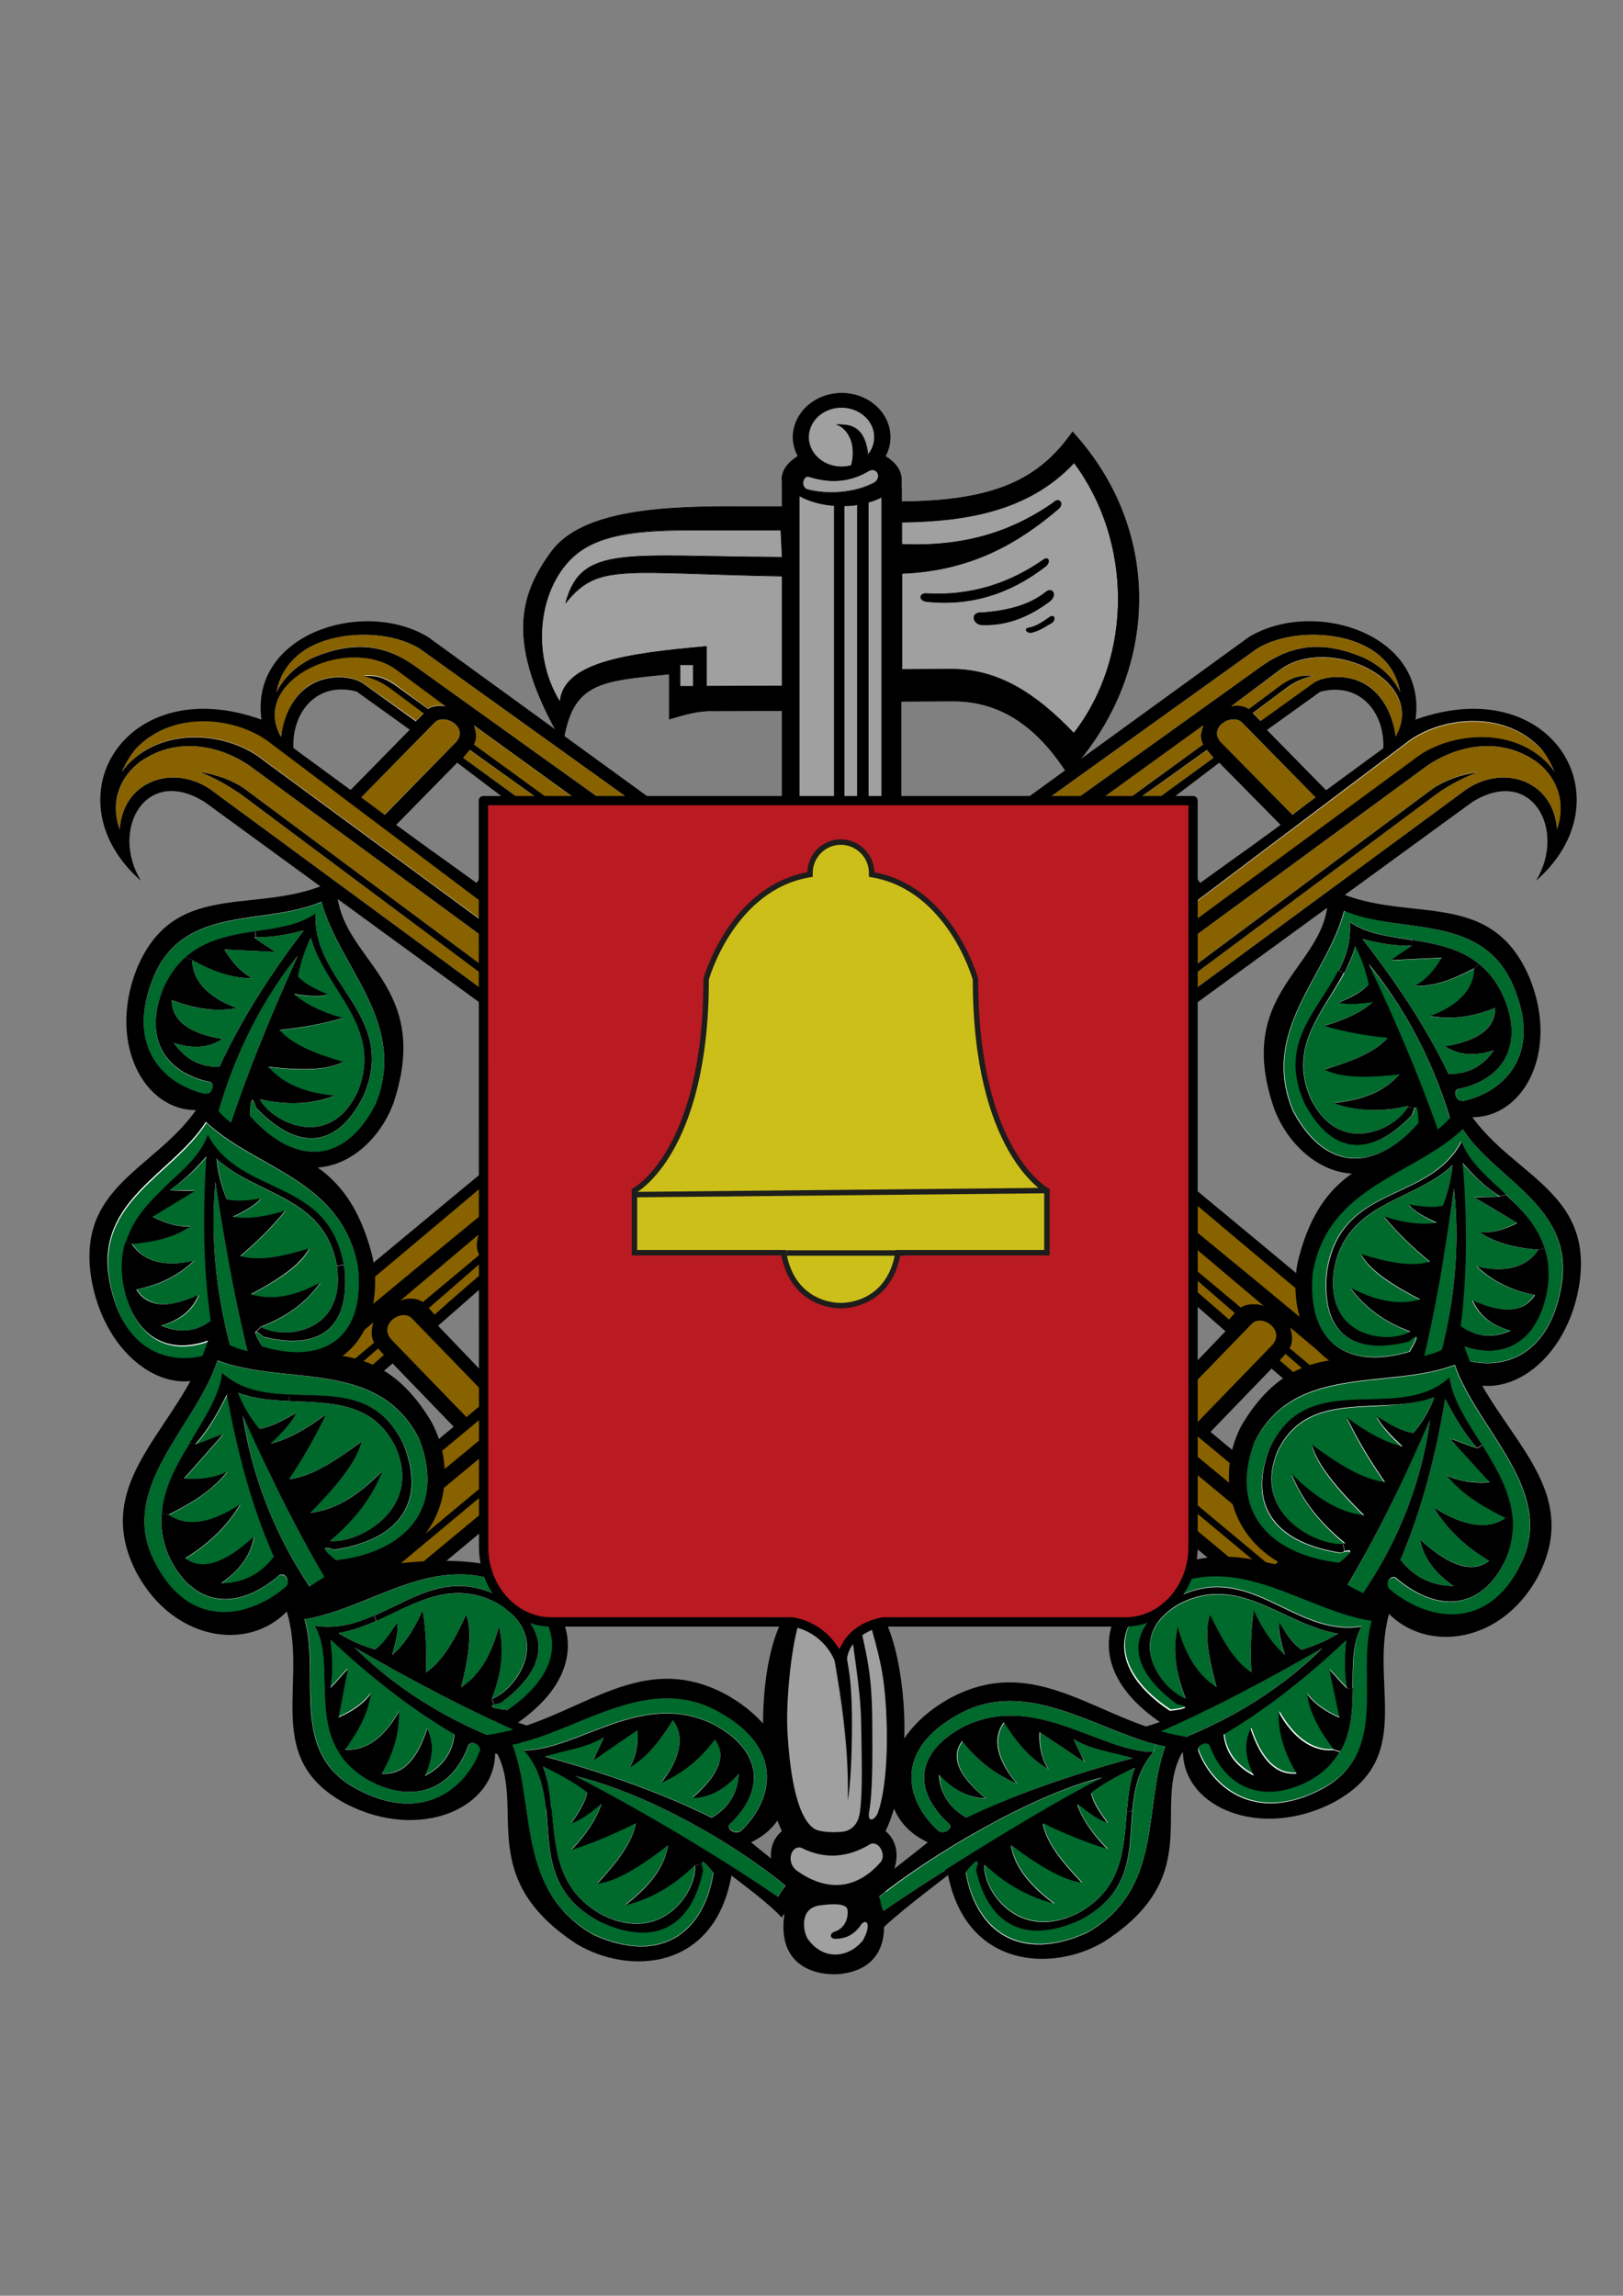<?xml version="1.0" encoding="utf-8"?>
<!-- Generator: Adobe Illustrator 24.0.1, SVG Export Plug-In . SVG Version: 6.00 Build 0)  -->
<svg version="1.1" id="Vrstva_1" xmlns="http://www.w3.org/2000/svg" xmlns:xlink="http://www.w3.org/1999/xlink" x="0px" y="0px"
	 viewBox="0 0 595.3 841.9" style="enable-background:new 0 0 595.3 841.9;" xml:space="preserve">
<rect x="0" y="0" width="595.3" height="841.9" fill="#808080" stroke="none"/>
<style type="text/css">
	.st0{display:none;}
	.st1{fill-rule:evenodd;clip-rule:evenodd;fill:#896200;}
	.st2{fill:#896200;}
	.st3{fill:#A0A0A0;stroke:#000000;stroke-width:0.215;stroke-miterlimit:2.414;}
	.st4{fill-rule:evenodd;clip-rule:evenodd;fill:#FFFFFF;}
	.st5{fill:#00692C;}
	.st6{fill:#A0A0A0;}
	.st7{fill-rule:evenodd;clip-rule:evenodd;fill:#FFED00;}
	.st8{fill:none;stroke:#000000;stroke-width:0.215;stroke-miterlimit:2.414;}
	.st9{fill-rule:evenodd;clip-rule:evenodd;fill:#BA1A22;stroke:#BA1A22;stroke-miterlimit:10;}
	.st10{fill:none;stroke:#000000;stroke-width:3.402;stroke-linecap:round;stroke-linejoin:round;stroke-miterlimit:2.414;}
	.st11{fill:#CCBF1A;stroke:#1D1D1B;stroke-width:2;stroke-miterlimit:10;}
	.st12{fill:none;stroke:#1D1D1B;stroke-width:2;stroke-miterlimit:10;}
</style>
<g id="Mřížka" class="st0">
</g>
<g id="Vrstva_1_1_">
</g>
<g id="Pracovní_plocha">
</g>
<g id="Vodicí_linky">
</g>
<g>
	<path class="st1" d="M150.1,582.8l-20.8-23.4l41.7-36.1l-25.2-26.7l-23,21.3l-19.3-21.2l44.3-37.8l0,0l37.9-32.2
		c12,6.6,13.8,5.2,63.8,67.9C169.3,566.1,230.1,511.1,150.1,582.8L150.1,582.8z M208.8,491.2l-25.2-26.7l-25,22.6l24.9,26.9
		L208.8,491.2L208.8,491.2z"/>
	<path class="st1" d="M461.1,584.8l21.2-23.4l-42.5-36.1l25.7-26.7l23.5,21.3l19.7-21.2l-45.2-37.8l0,0l-38.6-32.2
		c-12.3,6.6-14.1,5.2-65.1,67.9C441.5,568.1,379.4,513,461.1,584.8L461.1,584.8z M401.2,493.1l25.7-26.7l25.5,22.6l-25.5,27
		L401.2,493.1L401.2,493.1z"/>
	<g id="XMLID_12_">
		<g>
			<path d="M252.7,492.2c2.5-0.1,2.3,1.5,2.6,3.7c-23.5,19.9-71.2,59.5-106.7,89.1l-24.3-26.8l42.1-35L144,500l-23.7,20.2
				l-22.7-24.3c35.3-29.5,64.7-53.9,88.2-73.3c1.9,0.5,2.6,1,2.1,3.2c-22.9,19.4-51,43-84,70.5l4.9,5.2c32-26.7,59.2-49.1,82.4-67.9
				c25.8,13.9,25.5,21.1,41.3,40l-102.4,85.1l4,4.1c33.2-27.7,80.7-66.8,104.5-86.2c1.9,1,2.2,0.6,2.7,3.6
				c-11.7,9.8-25,21-40.1,33.6l0,0c-15.2,12.6-48.6,40.3-63.7,52.9l5.9,6.3c34.1-28.5,81-67.4,104.2-86.6c1.1,0.5,2.1,0,1.7,1.5
				c-23.1,19.4-69.9,58.4-104.1,86.9l3.3,3.5C182.4,550.1,229.4,511.4,252.7,492.2z M217.4,479.9l-27.6-28.5
				c-3.7-4.1-12.8,2.1-7.6,7.7l26.9,27.8L217.4,479.9z M204.9,490.9l-22.8-23.5l-21.4,18.8l22.2,23.2L204.9,490.9z M179.4,512.7
				l-28.2-29.1c-3.7-4.1-12.8,2.1-7.6,7.7l27.5,28.4L179.4,512.7z M179.4,464.7l-2.1-2.4l-20,17.4l2.1,2.4
				C166,476.2,172.6,470.5,179.4,464.7z M155.1,477.5l20.7-17.3c-1.3-2.4-1-5-0.2-7.5c-9.6,8.1-19.2,16.2-28.8,24.3
				C149.2,475.9,152.9,475.9,155.1,477.5z M140.8,496.9l-2.1-2.4l-20,17.4l2.1,2.4L140.8,496.9z M116.5,509.7l20.7-17.3
				c-1.3-2.4-1-5-0.2-7.5l-24.4,20.5L116.5,509.7z"/>
		</g>
	</g>
	<g id="XMLID_14_">
		<g>
			<path class="st2" d="M463.5,478.9c-2.5-1-6.2-1-8.4,0.6l-20.7-17.3c1.3-2.4,1-5,0.2-7.5C444.3,462.7,453.9,470.8,463.5,478.9z"/>
			<path class="st2" d="M453,481.6l-2.1,2.4c-6.6-5.9-13.3-11.5-20-17.3l2.1-2.4L453,481.6z"/>
			<path class="st2" d="M459,485.6c3.7-4.1,12.8,2.1,7.6,7.7l-27.5,28.3l-8.3-7L459,485.6z"/>
			<polygon class="st2" points="491.6,513.8 489.5,516.2 469.5,498.9 471.5,496.5 			"/>
			<path class="st2" d="M497.7,507.3l-4,4.4L473,494.4c1.3-2.4,1-5,0.2-7.5L497.7,507.3z"/>
			<path d="M432.9,464.2l-2.1,2.4c6.7,5.8,13.4,11.5,20,17.3l2.1-2.4L432.9,464.2z M434.4,462.2l20.7,17.3c2.2-1.5,5.9-1.5,8.4-0.6
				c-9.6-8.1-19.2-16.2-28.8-24.3C435.4,457.2,435.8,459.8,434.4,462.2z M471.5,496.5l-2.1,2.4l20,17.3l2.1-2.4L471.5,496.5z
				 M473,494.4l20.7,17.3l4-4.4l-24.5-20.5C474,489.4,474.4,492,473,494.4z M362.5,488.3c23.1,19.2,70.1,58.1,104.2,86.6l5.9-6.3
				c-15.2-12.6-48.6-40.3-63.7-52.9l0,0c-15.1-12.6-28.4-23.7-40.1-33.6c0.5-3,0.8-2.6,2.7-3.6c23.9,19.4,71.3,58.5,104.5,86.2
				l4-4.1l-102.4-85.1c15.8-18.9,15.5-26.1,41.3-40c23.1,18.7,50.4,41.2,82.4,67.9l4.9-5.1c-33-27.5-61.1-51.1-84-70.5
				c-0.5-2.2,0.3-2.8,2.2-3.2c23.6,19.4,52.9,43.8,88.2,73.3L490,522.1l-23.6-20.2L444,525.1l42.1,35l-24.3,26.8
				c-35.5-29.5-83.2-69.2-106.7-89.1c0.3-2.1,0.1-3.8,2.6-3.7c23.4,19.1,70.3,57.9,104.1,86.1l3.3-3.5
				c-34.2-28.5-81-67.5-104.1-86.9C360.4,488.4,361.4,488.8,362.5,488.3z M466.6,493.3c5.1-5.6-4-11.8-7.6-7.7l-28.2,29.1l8.3,7
				L466.6,493.3z M427.3,511.4l22.2-23.2L428,469.4l-22.8,23.5L427.3,511.4z M428,461.1c5.1-5.6-4-11.8-7.6-7.7l-27.6,28.5l8.3,7
				L428,461.1z"/>
		</g>
	</g>
	<rect x="293.1" y="181.8" class="st3" width="36.2" height="117"/>
	<polygon class="st4" points="507.9,426 505.8,426.8 503.7,427.5 501.6,427.9 499.6,428.2 497.6,428.3 495.6,428.2 493.7,428 
		491.9,427.6 490,427.1 488.3,426.5 486.5,425.8 484.9,424.9 483.2,423.9 481.7,422.9 480.2,421.7 478.7,420.4 477.4,419.1 
		476.1,417.7 474.8,416.2 473.7,414.6 472.6,413 471.6,411.4 470.7,409.7 469.9,407.9 469.1,406.2 467.8,402.2 466.8,398.3 
		466.1,394.7 465.6,391.3 465.4,388 465.4,385 465.5,382.1 465.9,379.3 466.5,376.7 467.2,374.2 468,371.8 469,369.5 470.1,367.3 
		471.3,365.1 472.5,363 473.9,361 475.2,359 476.6,357 478,355 479.4,353 480.8,351.1 482.1,349.1 483.4,347 484.6,345 485.6,342.8 
		486.6,340.6 487.5,338.3 488.1,335.9 488.6,333.4 488.9,330.7 488.9,328.3 489.1,328.4 491.7,329.5 494.4,330.5 497.1,331.4 
		499.8,332.1 502.5,332.7 505.2,333.2 507.9,333.7 510.5,334.1 513.2,334.4 515.8,334.7 518.4,335 521,335.3 523.6,335.5 
		526.1,335.9 528.5,336.2 530.9,336.6 533.3,337.1 535.6,337.7 537.9,338.4 540,339.1 542.2,340 544.2,341 546.2,342.2 548.1,343.5 
		549.9,345.1 551.7,346.8 553.4,348.7 555,350.8 556.5,353.2 558,355.9 559.4,358.8 560.3,361.3 561.2,363.8 561.8,366.3 
		562.4,368.7 562.8,371.1 563.1,373.5 563.3,375.8 563.3,378.1 563.2,380.3 563,382.5 562.7,384.6 562.3,386.6 561.8,388.6 
		561.2,390.5 560.5,392.3 559.6,394.1 558.7,395.7 557.8,397.3 556.7,398.8 555.5,400.2 554.3,401.4 553,402.6 551.7,403.6 
		550.3,404.6 548.8,405.4 547.2,406 545.7,406.6 544,407 542.3,407.3 540.6,407.4 538.8,407.4 534.7,407.1 535.5,410.6 535.7,411.6 
		535.9,412.7 536.1,413.7 536.3,414.7 536.5,415.8 536.7,416.8 536.9,417.8 537.1,418.9 537.3,419.9 537.5,420.9 537.7,422 
		537.8,423 538,424 538.1,424.4 537.4,424.6 536.4,424.9 535.3,425.3 534.1,425.6 532.9,426 531.7,426.4 530.5,426.8 529.4,427.1 
		528.5,427.4 528.5,426.8 528.4,425.8 528.2,424.8 528.1,423.8 528,422.8 527.8,421.9 527.6,421 527.5,420.2 527.3,419.3 
		527.1,418.5 526.9,417.8 526.7,417 526.5,416.3 525.5,412.3 521.2,416.8 518.9,418.9 516.7,420.8 514.4,422.4 512.2,423.8 510,425 
			"/>
	<g id="XMLID_10_">
		<g>
			<path class="st5" d="M555,361.4c11.2,25.8-4.1,39.4-18.5,42.4c-2.5,0.3-4-4.5-0.8-4.6c17.5-4.1,22.9-18,15.3-34.8
				c-2.4-4.8-5.3-8.3-8.5-10.9c-7.1-5.8-15.9-7.4-24.4-8.8c-8.5-1.3-16.9-2.3-23-6.7c0.5,6.8-1.4,12.6-4.1,17.9
				c-7.7,14.9-22.3,26.7-12.3,48.6c10.8,20.5,25.6,18.8,39.4,4.3c0.4-1.2,0.7-2,1-2.5c0.8-1.3,1.3,0.5,1.4,5.4
				c-15.7,17.9-34.2,18.2-46.1-4.4c-12.3-29.4,12.5-49.3,18.8-73.4C513.7,342.8,543.7,334.8,555,361.4z"/>
			<path class="st5" d="M516.7,405.6c-0.1,0.1-0.1,0.3-0.2,0.4c-4.7,8.1-25.2,18.5-35.7-3.2c-8.3-19.3,4.6-31.6,12.4-46.1
				c1.7-3.1,3.1-6.4,4-9.8c2.5,4.9,4.2,10,4.9,14.1c-3,3-6.7,4.6-10.9,6.6c3.3,1,7.8,0.5,12.4-0.2c-4.2,3.7-10.1,6.6-17.9,8.7
				c7.4,2.2,15.2,3.5,23.4,4.4c-5.1,5.7-13.9,8.9-23.2,11.6c4.4,2.4,12.2,3.5,27.5,1.8c-5.8,6.7-14.4,9.5-24.2,10.5
				C497.4,407.5,506.6,407.9,516.7,405.6z"/>
			<path class="st5" d="M534.7,421.1c-1.5,0.7-2.9,1.4-4.4,2.1c-8.2-25-18-47.6-28.4-69.6C517.6,372.3,528.7,395.3,534.7,421.1z"/>
			<path class="st5" d="M548.4,369.6c0,7.4-6.1,12.1-18.4,14.1c5,3.3,10.9,3.7,17.9,1.5c-3.5,5.1-8.8,8.9-16.6,8.6
				c-8.7-18.1-19.7-34.3-31.6-49.5c5.7,1.5,11.6,2.7,18.3,2.5c-2.4,2-5.2,3.4-7.6,5.4c5.9-0.3,12.5-0.6,18.5-0.9
				c-2.6,4.6-6.2,8.5-10,10.4c8.1,0.1,15.4-3.1,21.9-6.5c0,8.2-6.8,14.1-16.2,17.5C532.2,374,540.2,373,548.4,369.6z"/>
			<path d="M542.5,353.5l-1.8,1.6c-6.5,3.4-13.8,6.7-21.9,6.5c3.8-1.9,7.4-5.8,10-10.4c-5.9,0.3-12.5,0.6-18.5,0.9
				c2.4-2,5.2-3.4,7.6-5.4l0.1-2C526.6,346.1,535.4,347.7,542.5,353.5z"/>
			<path d="M502,353.5c10.4,22,20.2,44.7,28.4,69.6c1.5-0.7,2.9-1.4,4.4-2.1C528.7,395.3,517.6,372.3,502,353.5z M518,346.8
				c-6.8,0.2-12.6-1-18.3-2.5c11.9,15.3,22.9,31.4,31.6,49.5c7.8,0.3,13.1-3.5,16.6-8.6c-7,2.2-12.9,1.8-17.9-1.5
				c12.3-2,18.5-6.7,18.4-14.1c-8.2,3.4-16.2,4.4-23.9,3c9.4-3.4,16.2-9.3,16.2-17.5l1.8-1.6c3.3,2.7,6.2,6.2,8.5,10.9
				c7.7,16.8,2.2,30.7-15.3,34.8c-3.3,0-1.8,4.8,0.8,4.6c14.4-3,29.7-16.5,18.5-42.4c-11.4-26.7-41.4-18.6-62-27.4
				c-6.3,24.1-31.1,44.1-18.8,73.4c11.9,22.6,30.4,22.3,46.1,4.4c-0.1-4.9-0.6-6.6-1.4-5.4l-2.5-0.4c0.1-0.1,0.2-0.3,0.2-0.4
				c-10.1,2.3-19.2,1.9-27.5-1.1c9.9-1,18.4-3.8,24.2-10.5c-15.3,1.8-23.1,0.6-27.5-1.8c9.3-2.8,18.1-5.9,23.2-11.6
				c-8.2-0.8-16-2.2-23.4-4.4c7.7-2.1,13.7-5,17.9-8.7c-4.7,0.7-9.2,1.1-12.4,0.2c4.2-1.9,7.9-3.5,10.9-6.6
				c-0.7-4.1-2.4-9.2-4.9-14.1c-0.9,3.4-2.4,6.6-4,9.8L491,356c2.8-5.4,4.6-11.2,4.1-17.9c6.1,4.4,14.4,5.3,23,6.7L518,346.8z
				 M560.9,358.3c11.7,28.1-3,54-24,51.2c1.1,5.5,2.3,11,3.1,16.7c0,0-13,3.8-13,4.2c-0.4-6.4-1.3-10.5-2.4-14.3
				c-24.8,27.2-49.3,10.9-57.1-9.1c-16.2-46.1,22.7-52.6,19.4-81.7C514.2,340.1,546.1,323.9,560.9,358.3z"/>
			<path d="M480.7,402.8c10.6,21.7,31.1,11.3,35.7,3.2l2.5,0.4c-0.3,0.5-0.6,1.3-1,2.5c-13.8,14.5-28.6,16.2-39.4-4.3
				c-9.9-21.9,4.7-33.7,12.3-48.6l2.1,0.7C485.3,371.2,472.4,383.6,480.7,402.8z"/>
		</g>
	</g>
	<polygon class="st4" points="499.1,501.1 496.9,500.6 494.8,500 492.9,499.2 491.1,498.4 489.4,497.4 487.9,496.2 486.4,495 
		485,493.7 483.8,492.3 482.7,490.7 481.7,489.2 480.8,487.5 480,485.8 479.3,484 478.6,482.2 478.1,480.3 477.7,478.4 477.4,476.5 
		477.2,474.5 477.1,472.5 477.1,470.6 477.1,468.6 477.3,466.6 477.6,464.7 477.9,462.9 479,458.7 480.2,454.8 481.6,451.3 
		483,448.1 484.6,445.2 486.2,442.6 488,440.2 489.8,438 491.6,436.1 493.5,434.4 495.5,432.8 497.6,431.3 499.7,430 501.8,428.8 
		504,427.7 506.1,426.6 508.4,425.7 510.6,424.7 512.8,423.8 515,422.9 517.2,421.9 519.3,421 521.5,419.9 523.6,418.8 525.6,417.5 
		527.6,416.2 529.5,414.6 531.4,412.9 533.2,411.1 534.8,409 536.2,406.9 536.2,407 537.8,409.5 539.5,411.8 541.2,414 543,416.1 
		544.9,418.1 546.9,420 548.8,421.9 550.8,423.7 552.8,425.4 554.8,427.1 556.8,428.8 558.8,430.5 560.7,432.1 562.6,433.7 
		564.4,435.4 566.2,437.1 567.9,438.8 569.5,440.5 571,442.3 572.3,444.2 573.6,446.1 574.7,448.1 575.7,450.2 576.6,452.4 
		577.3,454.7 577.8,457.1 578.1,459.7 578.3,462.4 578.3,465.3 578,468.4 577.6,471.7 577,474.3 576.4,476.9 575.6,479.4 
		574.8,481.8 573.8,484.1 572.8,486.3 571.6,488.4 570.4,490.3 569.2,492.2 567.8,494 566.5,495.6 565,497.1 563.5,498.5 562,499.8 
		560.4,501 558.8,502.1 557.2,503 555.5,503.8 553.9,504.5 552.2,505 550.5,505.5 548.8,505.7 547.1,505.9 545.5,505.9 543.8,505.8 
		542.2,505.5 540.6,505.1 539,504.6 537.5,503.9 536,503.1 534.5,502.1 531.4,499.5 530.1,503 529.7,504 529.3,505 528.9,506 
		528.5,507 528.1,508 527.8,509 527.3,510 527,511 526.6,512 526.2,512.9 525.7,513.9 525.3,514.9 524.9,515.9 524.8,516.3 
		524.1,516.1 523.1,515.8 522,515.5 520.8,515.1 519.6,514.8 518.4,514.4 517.2,514.1 516.1,513.8 515.3,513.6 515.6,513.1 
		516,512.1 516.5,511.1 516.9,510.2 517.3,509.3 517.7,508.5 518,507.6 518.3,506.8 518.6,506 518.9,505.2 519.2,504.4 519.4,503.7 
		519.7,502.9 520.9,498.9 515,500.4 512,501 509.1,501.4 506.4,501.6 503.8,501.6 501.4,501.4 	"/>
	<g id="XMLID_9_">
		<g>
			<path class="st5" d="M533.3,435.7c2.7,24.7-0.5,50.5-9.5,75.9c-1.6-0.2-3.1-0.4-4.7-0.6C525.8,485,529.9,460.2,533.3,435.7z"/>
			<path class="st5" d="M536.4,414c12.3,18.9,41.2,28.4,36.2,57.5c-4.7,28.3-24.6,31.5-38.1,26.2c-2.2-1.2-0.9-6.1,1.8-4.3
				c16.6,6.1,28.5-2.8,31.3-21.5c0.6-5.4,0.1-10-1.1-14.1c-2.6-8.3-8.4-14.4-14.3-19.9c-6.6-6.2-13.5-11.8-16.3-19.3
				c-12.2,23-44.5,15.1-49.4,48c-2.2,23.5,10.9,30.2,30,25.3c3.7-3.2,3.8-2,0.4,3.7c-22.6,6.7-37.9-3.1-35.6-29
				C487.1,434.7,518.3,431.2,536.4,414z"/>
			<path class="st5" d="M532.8,427.4c-0.6,5.6-2,10.9-3.6,14.8c-4.1,1-8,0.3-12.5-0.3c2.2,2.6,6.1,4.7,10.3,6.7
				c-5.4,0.9-11.9,0.1-19.4-2.3c4.9,5.9,10.6,11.4,16.9,16.6c-7.3,2.1-16.2,0-25.3-2.8c2.3,4.5,8.1,9.7,21.7,16.6
				c-8.4,2.6-17,0.3-25.6-4.3c5.2,7.2,12.5,12.5,22,16.1c-7.8,4.7-31.1,2.7-28.1-22.1C493.5,440.7,518.2,441,532.8,427.4z"/>
			<path class="st5" d="M542.7,451.9c6.6,4.6,14.3,5.8,21.5,6.4c-4.4,7-13.1,8.4-22.7,6.1c5.6,5.4,12.7,8.9,21.3,10.5
				c-4,6.4-11.5,7.1-22.8,2c2.3,5.6,7,9.1,13.9,11.1c-5.6,2.4-12,2.8-18.3-1.7c2.6-20.3,2.3-40.2,0.7-59.8
				c3.9,4.4,8.1,8.6,13.7,12.2c-3.1,0.4-6.1,0-9.2,0.4c5,3,10.6,6.4,15.6,9.3C551.9,450.9,546.9,452.3,542.7,451.9z"/>
			<path d="M566.6,457.9l-2.4,0.4c-7.2-0.6-14.9-1.9-21.5-6.4c4.2,0.4,9.2-0.9,13.8-3.4c-5-3-10.6-6.4-15.6-9.3
				c3.1-0.4,6.1-0.1,9.2-0.4l2.2-0.7C558.2,443.5,564,449.5,566.6,457.9z"/>
			<path d="M533.3,435.7c-3.3,24.5-7.4,49.4-14.2,75.2c1.6,0.2,3.1,0.4,4.7,0.6C532.8,486.1,536,460.3,533.3,435.7z M529.2,442.1
				c1.6-3.9,3-9.2,3.6-14.8c-14.6,13.7-39.3,13.3-43.6,38.9c-3.1,24.8,20.3,26.8,28.1,22.1c-9.5-3.5-16.8-8.9-22-16.1
				c8.7,4.5,17.2,6.8,25.6,4.3c-13.5-6.9-19.3-12.1-21.7-16.6c9.1,2.8,18.1,4.9,25.3,2.8c-6.3-5.2-12-10.7-16.9-16.6
				c7.5,2.4,14,3.2,19.4,2.3c-4.2-2-8.2-4-10.3-6.7C521.3,442.4,525.2,443.1,529.2,442.1z M564.2,458.3l2.4-0.4
				c1.3,4.1,1.8,8.7,1.1,14.1c-2.8,18.6-14.7,27.5-31.3,21.5c-2.7-1.8-4.1,3.2-1.8,4.3c13.5,5.3,33.3,2.1,38.1-26.2
				c5-29.1-24-38.7-36.2-57.5c-18.2,17.2-49.3,20.7-55,52.6c-2.4,25.9,13,35.8,35.6,29c3.4-5.7,3.3-6.9-0.4-3.7
				c-19.2,4.9-32.2-1.8-30-25.3c4.9-33,37.2-25,49.4-48c2.8,7.5,9.7,13.1,16.3,19.3l-2.2,0.7c-5.7-3.5-9.8-7.8-13.7-12.2
				c1.6,19.6,1.8,39.5-0.7,59.8c6.2,4.5,12.7,4.2,18.3,1.7c-6.9-1.9-11.5-5.5-13.9-11.1c11.2,5,18.8,4.4,22.8-2
				c-8.6-1.6-15.6-5.1-21.3-10.5C551.1,466.7,559.8,465.3,564.2,458.3z M536.1,403.4c14.5,27.5,49.4,31.1,43,68.7
				c-5.5,30.5-31.5,44.7-47.3,30.8c-2,5.4-4.1,10.7-6.5,16c0,0-12.9-3.9-13-3.5c3.1-5.7,4.5-9.7,5.8-13.5
				c-35,9.7-46.4-17.7-42.1-39.1C487.7,414.4,523.1,430.2,536.1,403.4z"/>
		</g>
	</g>
	<polygon class="st4" points="470.2,570.9 468,569.5 465.9,568 464,566.4 462.3,564.7 460.7,563 459.3,561.2 458,559.4 456.9,557.5 
		456,555.5 455.1,553.5 454.4,551.5 453.9,549.5 453.5,547.4 453.1,545.4 453,543.3 452.9,541.2 453,539.1 453.1,537.1 453.4,535.1 
		453.8,533.1 454.3,531.1 454.9,529.2 455.6,527.3 456.4,525.5 457.2,523.8 459.5,520.1 461.9,516.8 464.2,513.9 466.6,511.4 
		469.1,509.2 471.6,507.3 474,505.7 476.6,504.3 479.1,503.2 481.6,502.3 484.2,501.6 486.8,501 489.4,500.6 492,500.4 494.7,500.2 
		497.3,500.1 500,500.1 502.6,500.1 505.3,500.2 507.9,500.2 510.6,500.2 513.2,500.2 515.8,500.1 518.3,499.9 520.9,499.5 
		523.4,499 525.9,498.3 528.3,497.5 530.8,496.3 533.1,495 535.1,493.5 535.2,493.6 536.2,496.8 537.4,499.8 538.8,502.8 
		540.2,505.6 541.7,508.5 543.3,511.2 545,513.9 546.7,516.5 548.4,519.1 550.1,521.7 551.8,524.2 553.5,526.7 555.2,529.1 
		556.8,531.6 558.4,534 559.8,536.5 561.2,538.9 562.5,541.3 563.7,543.8 564.7,546.2 565.5,548.7 566.2,551.1 566.8,553.6 
		567.1,556.2 567.3,558.8 567.2,561.4 566.9,564.1 566.4,566.9 565.6,569.7 564.6,572.7 563.2,575.7 561.9,578.1 560.5,580.4 
		559,582.5 557.5,584.5 555.8,586.4 554.2,588.1 552.4,589.7 550.6,591.2 548.7,592.5 546.8,593.6 544.9,594.6 542.9,595.5 
		540.9,596.3 538.9,596.9 536.9,597.4 534.9,597.7 532.9,598 530.9,598 528.9,598 526.9,597.8 525,597.5 523.1,597.1 521.2,596.5 
		519.4,595.8 517.6,594.9 515.9,594 514.3,592.9 512.7,591.7 511.2,590.3 509.8,588.8 508.5,587.2 505.7,583.3 503.4,586.2 
		502.7,587 502,587.8 501.4,588.7 500.7,589.5 500,590.3 499.3,591.1 498.6,592 498,592.8 497.3,593.6 496.6,594.4 495.9,595.2 
		495.1,596 494.4,596.8 494.2,597.1 493.5,596.6 492.5,595.9 491.4,595.1 490.2,594.2 489,593.4 487.8,592.5 486.6,591.7 
		485.5,590.9 484.6,590.3 485,589.9 485.8,589.2 486.5,588.4 487.2,587.7 487.9,587 488.5,586.3 489.1,585.6 489.6,584.9 
		490.2,584.2 490.7,583.5 491.2,582.9 491.7,582.3 492.1,581.6 494.5,578.2 487.7,577.1 484.3,576.4 481.1,575.5 478.1,574.5 
		475.3,573.4 472.7,572.2 	"/>
	<g id="XMLID_8_">
		<g>
			<path class="st5" d="M526.1,512.4c-2.1,5.3-5,9.9-7.7,13.1c-4.7-0.8-8.7-3.2-13.4-5.7c1.7,3.5,5.4,7.3,9.5,11.1
				c-6.1-1.5-12.9-5-20.5-10.7c3.8,8,8.5,15.9,14,23.7c-8.5-1-17.6-7-26.8-13.7c1.4,5.5,6.3,13.2,19.2,25.9
				c-9.8-1.1-18.5-7.1-26.7-15.3c3.7,9.3,10.3,17.8,19.7,25.5c-0.2,0-0.4,0-0.6,0.1c-10.1,0.7-33.7-11.3-24.1-34.1
				c7.8-16.2,22.9-16,37.9-16.7C513.2,515.1,520,514.6,526.1,512.4z"/>
			<path class="st5" d="M524.5,520.8c-3.5,25.7-13.8,49.9-30.1,71.2c-1.6-0.9-3.3-1.8-4.9-2.7C503.5,566.6,514.4,543.7,524.5,520.8z
				"/>
			<path class="st5" d="M533.5,500.7c8.4,24,37.4,46,24.3,72.8c-12.5,26-35,20.6-48.2,9.5c-2.1-2.1,0.6-6.4,3.1-3.5
				c16.5,13.2,31.7,9.5,39.6-7.7c2.2-5.4,2.8-10.4,2.4-15.2c-0.9-9.6-5.9-18.3-11.1-26.5c-5.3-8.5-10.8-16.6-11.9-24.8
				c-7.1,6.5-16.2,7.6-25.4,7.9c-15.7,0.6-32-0.9-40.8,18.3c-8.5,22.4,3.9,34.7,26.1,38.1c0.5-0.2,0.9-0.3,1.3-0.4
				c3.4-0.9,2.8,0.5-1.9,4.3c-26.3-3.1-40.4-19.6-31.1-44.2C474.5,499.9,509.3,509.9,533.5,500.7z"/>
			<path class="st5" d="M546.4,543.5c-5.7,0.5-11.5-0.3-15.9-2.6c6,7.4,14.1,11.9,21.7,15.7c-6.7,5.1-16.5,2.6-26.3-3.8
				c4.7,7.8,11.5,14.3,20.3,19.6c-6,4.6-14.4,2-25.3-7.8c1.1,6.5,5.2,12.1,12.2,17c-6.7,0-13.8-2.4-19.4-9.6c8.1-19,13-38.9,16.4-59
				c3.1,6,6.5,12.1,11.7,18c-3.5-0.9-6.6-2.6-10.1-3.5C536.5,532.6,541.7,538.4,546.4,543.5z"/>
			<path d="M554.8,556.5l-2.6,0.2c-7.6-3.8-15.7-8.3-21.7-15.7c4.4,2.2,10.3,3.1,15.9,2.6c-4.7-5.1-9.9-10.9-14.6-16
				c3.5,1,6.6,2.6,10.1,3.5l1.8-1.1C548.8,538.2,553.9,546.9,554.8,556.5z"/>
			<path d="M524.5,520.8c-10,22.9-21,45.8-35.1,68.5c1.6,0.9,3.3,1.8,4.9,2.7C510.7,570.7,521,546.5,524.5,520.8z M518.4,525.5
				c2.8-3.2,5.7-7.8,7.7-13.1c-6.1,2.3-12.9,2.7-19.7,3l-0.1-2.4c9.3-0.3,18.3-1.4,25.4-7.9c1.1,8.2,6.5,16.3,11.9,24.8l-1.8,1.1
				c-5.2-5.9-8.6-12-11.7-18c-3.4,20.2-8.3,40-16.4,59c5.6,7.2,12.7,9.6,19.4,9.6c-7-4.9-11.1-10.5-12.2-17
				c10.9,9.9,19.3,12.5,25.3,7.8c-8.9-5.3-15.7-11.9-20.3-19.6c9.8,6.4,19.6,8.8,26.3,3.8l2.6-0.2c0.4,4.8-0.2,9.9-2.4,15.2
				c-7.9,17.3-23.1,21-39.6,7.7c-2.5-2.9-5.2,1.4-3.1,3.5c13.2,11.1,35.7,16.5,48.2-9.5c13-26.7-15.9-48.7-24.3-72.8
				c-24.2,9.2-59-0.8-73.5,28.4c-9.3,24.6,4.8,41.1,31.1,44.2c4.7-3.8,5.3-5.2,1.9-4.3l-0.3-2.8c0.2,0,0.4,0,0.6-0.1
				c-9.4-7.6-16-16.1-19.7-25.5c8.2,8.2,16.9,14.2,26.7,15.3c-12.9-12.7-17.8-20.4-19.2-25.9c9.2,6.7,18.3,12.7,26.8,13.7
				c-5.5-7.9-10.2-15.8-14-23.7c7.5,5.7,14.4,9.2,20.5,10.7c-4-3.8-7.8-7.5-9.5-11.1C509.6,522.3,513.7,524.7,518.4,525.5z M536,490
				c8.6,33.5,45.5,52.2,28.8,86.8c-14,27.8-45.9,30.6-59.4,10.1c-3.6,4.4-7.2,8.9-11.2,13.1c0,0-13-9.5-13.2-9.1
				c4.8-4.3,7.5-7.7,9.8-11c-40.6-5.5-45.8-37.6-35.5-57C480.5,479.9,514.9,510.9,536,490z"/>
			<path d="M468.6,532.1c-9.6,22.8,14,34.8,24.1,34.1l0.3,2.8c-0.4,0.1-0.8,0.2-1.3,0.4c-22.1-3.4-34.5-15.7-26.1-38.1
				c8.8-19.2,25.1-17.7,40.8-18.3l0.1,2.4C491.5,516.1,476.4,515.9,468.6,532.1z"/>
		</g>
	</g>
	<polygon class="st4" points="412.8,617 411.7,615 410.8,613.1 410,611.2 409.4,609.2 409,607.3 408.8,605.5 408.8,603.6 
		408.8,601.8 409,600 409.4,598.3 409.9,596.6 410.5,594.9 411.3,593.3 412.1,591.7 413,590.1 414.1,588.6 415.2,587.2 416.5,585.8 
		417.8,584.5 419.2,583.3 420.6,582.1 422.1,581 423.7,580 425.3,579 426.9,578.2 430.8,576.6 434.5,575.3 438,574.3 441.4,573.5 
		444.6,573 447.7,572.7 450.6,572.6 453.4,572.8 456.1,573.1 458.7,573.5 461.3,574.1 463.7,574.8 466.1,575.7 468.5,576.6 
		470.8,577.6 473,578.7 475.2,579.8 477.4,581 479.6,582.2 481.8,583.3 484,584.5 486.2,585.5 488.4,586.6 490.7,587.5 493,588.4 
		495.4,589.1 497.8,589.7 500.3,590.1 502.9,590.4 505.6,590.4 508.1,590.2 508,590.4 507.3,593 506.7,595.7 506.2,598.3 505.9,601 
		505.7,603.6 505.5,606.2 505.5,608.8 505.5,611.4 505.6,614 505.6,616.5 505.8,619 505.9,621.5 505.9,624 506,626.4 506,628.8 
		505.9,631.1 505.8,633.4 505.6,635.7 505.3,637.9 504.8,640.1 504.2,642.2 503.5,644.2 502.6,646.2 501.6,648.1 500.3,650 
		498.9,651.9 497.2,653.6 495.3,655.4 493.1,657 490.7,658.7 487.9,660.3 485.6,661.4 483.2,662.4 480.8,663.3 478.5,664 
		476.1,664.6 473.8,665.1 471.5,665.5 469.2,665.7 466.9,665.8 464.7,665.8 462.6,665.7 460.5,665.5 458.4,665.2 456.4,664.8 
		454.5,664.3 452.6,663.6 450.8,662.9 449.1,662.1 447.4,661.2 445.9,660.3 444.4,659.2 443.1,658.1 441.8,656.9 440.7,655.6 
		439.6,654.3 438.7,652.8 437.9,651.4 437.3,649.8 436.7,648.2 436.3,646.6 436.1,644.9 435.9,641 432.4,642 431.4,642.3 
		430.4,642.6 429.4,642.9 428.4,643.2 427.4,643.4 426.4,643.7 425.4,644 424.4,644.3 423.4,644.6 422.3,644.8 421.3,645.1 
		420.3,645.3 419.3,645.6 418.9,645.7 418.6,645.1 418.2,644.2 417.7,643.1 417.1,642 416.6,640.9 416,639.7 415.4,638.6 
		414.9,637.6 414.5,636.8 415.1,636.7 416.1,636.5 417.1,636.3 418.1,636.1 419,635.9 419.9,635.6 420.8,635.4 421.6,635.2 
		422.4,634.9 423.2,634.7 424,634.4 424.7,634.2 425.4,633.9 429.2,632.6 424.1,628.8 421.6,626.9 419.4,624.9 417.4,622.9 
		415.7,621 414.1,619 	"/>
	<g id="XMLID_7_">
		<g>
			<path class="st5" d="M503.3,594.1c-5.7,20.5,6.8,48.5-18.3,61.7c-24.3,13-40.1-0.5-45.3-14c-0.7-2.4,3.9-4.3,4.5-1.1
				c6.8,16.4,21.4,20.3,37.2,11.5c4.8-2.9,8-6.3,10.2-10c4.2-7.1,4.5-15.2,4.6-23.2c0.1-8.3-0.2-16.4,3.3-22.7
				c-25.4,4.1-41.3-25.4-69.2-9.9c-18.9,12.1-15.1,26.1,1.6,38c4.9,0.9,4,1.8-2.5,2.5c-20.3-13.4-23.4-31.1-2.5-44.5
				C454.4,568.2,478.1,590.2,503.3,594.1z"/>
			<path class="st5" d="M419.4,637.6c23.8-10,45.1-21.4,65.6-33.3c-16.5,16.6-37.9,29.3-62.9,37.3
				C421.2,640.3,420.3,639,419.4,637.6z"/>
			<path class="st5" d="M490.8,599.1c-4.5,2.8-9.4,4.9-13.4,5.9c-3.5-2.6-5.6-6-8.2-9.8c-0.5,3.2,0.7,7.5,2.1,11.9
				c-4.3-3.7-8.1-9.1-11.4-16.3c-1.1,7.2-1.3,14.8-0.9,22.7c-6.5-4.4-11-12.5-15.1-21.1c-1.8,4.4-1.7,12,2.3,26.5
				c-7.6-5-11.7-12.9-14.2-22.2c-1.8,8.2-0.9,17,2.9,26.4c-8.8-3.3-23.1-22.4-2.6-34.6C454.3,576.7,470.8,595.9,490.8,599.1z"/>
			<path class="st5" d="M493.9,601.3c-0.6,5.6-1,11.3,0.3,17.7c-2.4-2.2-4.2-4.7-6.5-6.8c1.2,5.6,2.5,11.9,3.7,17.5
				c-5-2.1-9.4-5.2-11.9-8.7c1.1,7.8,5.4,14.5,9.8,20.4c-8.3,0.7-15.1-5.2-20-13.9c-0.2,7.5,2,15,6.6,22.5
				c-7.4,0.7-13.1-4.7-16.9-16.4c-2.6,5.1-2.1,10.7,1.2,17.2c-5.6-2.9-10.3-7.6-11.1-15.1C465.8,626,480.3,614.1,493.9,601.3z"/>
			<path d="M496.2,619.1c-0.1,7.9-0.4,16.1-4.6,23.2l-2.4-0.7c-4.4-5.9-8.7-12.6-9.8-20.4c2.5,3.5,6.9,6.6,11.9,8.7
				c-1.2-5.6-2.5-11.9-3.7-17.5c2.4,2.2,4.1,4.7,6.5,6.8L496.2,619.1z"/>
			<path d="M485,604.4c-20.5,11.8-41.8,23.3-65.6,33.3c0.9,1.3,1.8,2.7,2.7,4C447,633.6,468.4,621,485,604.4z M430.2,586.6
				c27.9-15.5,43.8,14,69.2,9.9c-3.5,6.3-3.2,14.3-3.3,22.7h-2c-1.2-6.4-0.9-12.1-0.3-17.7c-13.6,12.8-28.1,24.6-45,34.6
				c0.8,7.5,5.5,12.2,11.1,15.1c-3.2-6.5-3.7-12.1-1.2-17.2c3.8,11.6,9.5,17.1,16.9,16.4c-4.6-7.6-6.8-15.1-6.6-22.5
				c4.8,8.7,11.7,14.6,20,13.9l2.4,0.7c-2.2,3.7-5.4,7.1-10.2,10c-15.8,8.8-30.4,4.9-37.2-11.5c-0.5-3.1-5.1-1.3-4.5,1.1
				c5.1,13.5,21,26.9,45.3,14c25.1-13.3,12.6-41.2,18.3-61.7c-25.1-3.9-48.9-25.9-76.5-11.5c-20.9,13.4-17.8,31,2.5,44.5
				c6.5-0.7,7.4-1.5,2.5-2.5C415.1,612.7,411.3,598.7,430.2,586.6z M477.4,605c4-1.1,8.9-3.1,13.4-5.9
				c-20.1-3.3-36.5-22.5-58.5-10.8c-20.6,12.2-6.2,31.4,2.6,34.6c-3.8-9.4-4.8-18.2-2.9-26.4c2.5,9.3,6.6,17.3,14.2,22.2
				c-4-14.5-4.1-22-2.3-26.5c4.2,8.7,8.6,16.8,15.1,21.1c-0.4-7.9-0.2-15.5,0.9-22.7c3.3,7.2,7.1,12.6,11.4,16.3
				c-1.4-4.4-2.5-8.7-2.1-11.9C471.8,599.1,473.9,602.5,477.4,605z M510.9,587.6c-10.7,27.3,10.3,56.3-22,73.5
				c-26.5,13.6-54.6,1.9-55-18.4c-5.4,1.6-10.7,3.1-16.3,4.4c0,0-5.7-12.1-6.2-12.1c6.3-0.9,10.3-2.2,14-3.5
				c-30.9-21.3-18.3-46.2,0.6-55.4c17.8-7.9,29.7-5.2,41-2.6c2.3,0.5,3.5-1,6-0.7c4,0.5,9.1,3.4,12.5,4.6c2,0.8,4.5,1.2,5.6,1.9
				C498.2,583.9,503.3,586,510.9,587.6z"/>
		</g>
	</g>
	<polygon class="st4" points="357.4,704.4 358.9,706.2 360.4,707.8 362,709.3 363.7,710.6 365.5,711.8 367.3,712.8 369.1,713.7 
		371,714.5 373,715.1 375,715.6 377,716 379,716.2 381,716.4 383,716.4 385.1,716.3 387.1,716.2 389.1,715.9 391.1,715.5 393.1,715 
		395.1,714.5 397,713.8 398.8,713.1 400.6,712.3 402.4,711.5 404,710.5 407.5,708.2 410.7,705.8 413.5,703.4 415.9,701 417.9,698.6 
		419.7,696.3 421.2,694 422.4,691.6 423.4,689.3 424.2,687 424.8,684.7 425.3,682.4 425.6,680.1 425.7,677.8 425.8,675.4 
		425.8,673.1 425.7,670.8 425.6,668.5 425.4,666.3 425.3,664 425.2,661.7 428.6,658.2 428.6,655.9 428.8,653.6 429,651.4 
		429.4,649.1 430,646.9 430.8,644.7 431.8,642.5 433,640.3 434.4,638.4 434.2,638.4 431.1,637.8 428.1,637.1 425.2,636.3 
		422.3,635.3 419.5,634.3 416.7,633.2 414,632.1 411.4,630.9 405.3,631 402.7,629.7 400.2,628.5 397.7,627.3 395.2,626.1 392.8,625 
		390.3,623.9 387.9,622.9 385.4,622 383,621.1 380.6,620.4 378.1,619.8 375.7,619.3 373.3,619 370.8,618.8 368.3,618.7 365.8,618.9 
		363.2,619.2 360.5,619.8 357.8,620.5 355.1,621.5 352.2,622.8 349.3,624.3 347,625.7 344.8,627.1 342.7,628.6 340.8,630.2 
		339,631.8 337.4,633.5 335.9,635.2 334.6,636.9 333.4,638.7 332.3,640.4 331.4,642.2 330.6,644 329.9,645.8 329.4,647.7 329,649.5 
		328.7,651.2 328.6,653 328.5,654.8 328.7,656.5 328.9,658.2 329.3,659.8 329.8,661.4 330.4,663 331.2,664.5 332.1,665.9 
		333.1,667.3 334.2,668.6 335.5,669.8 336.9,671 338.4,672 340,673 343.9,675 341.2,677.3 340.4,678 339.6,678.6 338.8,679.3 
		330.2,685.4 329.5,686.1 328.7,686.8 327.9,687.4 327.1,688.1 326.4,688.8 325.6,689.5 324.8,690.2 324.1,690.9 323.3,691.6 
		323,691.9 323.5,692.4 324.3,693.2 325.1,694 326,695 326.9,696 327.8,696.9 328.6,697.9 329.4,698.8 330,699.4 330.4,699 
		331.1,698.3 331.8,697.5 332.5,696.9 333.2,696.2 333.9,695.6 334.5,695 343,689.1 343.6,688.5 344.2,688 344.9,687.5 345.5,687 
		346.1,686.6 349.3,684.1 350.6,689.9 351.5,692.8 352.4,695.5 353.5,698 354.7,700.3 356,702.4 	"/>
	<g id="XMLID_6_">
		<g>
			<path class="st5" d="M423.9,639.7l-0.8,2.8c-19.9-0.1-43.5-21.9-69.5-9.4c-16.6,8.7-19.7,22.4-6.1,35.2c3,1.8-1.1,4.7-3.3,3.1
				c-11.4-10.2-17.5-29.1,7.5-42.8C376.2,615.1,401,633.9,423.9,639.7z"/>
			<path class="st5" d="M393.8,637.8c6,3.9,15.6,4.9,21.6,7c-19.6,5.2-42.4,12.8-60.7,21.9c-7.3-4.1-9.9-9.9-10.1-15.8
				c5.1,5.5,10.7,8.5,17.1,8.7c-10.1-8.3-12.9-15.4-8.6-21c5.5,7.1,12.2,12.3,20,15.5c-6.6-7.8-9.4-16-4.7-22.4
				c4,6.2,8.7,12.7,16.2,17.1c-2.4-3.6-3.4-8.6-3.1-13.5c5.2,3.5,11,7.4,16.3,10.9C396.6,643.3,394.9,640.7,393.8,637.8z"/>
			<path class="st5" d="M404.5,651.9c-15.5,7.9-38.1,21.5-57.8,34c-8.4,5.3-16.2,10.5-22.7,14.9c-0.9-1.3-1.9-2.7-2.8-4
				C341.4,680.2,379.5,657.7,404.5,651.9z"/>
			<path d="M437.7,637.3c-19.7,20.6,8.4,48.3-32.8,74.8c-18.6,11.1-50.3,10-57.2-24.6l-1.1-1.7c19.7-12.5,42.3-26.1,57.8-34
				c-25,5.9-63.1,28.3-83.4,44.8h-0.2c-0.5-2.6-0.8-4.5-0.8-4.5c4-3.9,16-12.9,20.3-16.5c-20.7-9.5-19.1-37.5,7.7-52.6
				C381.4,604.7,404.5,633.5,437.7,637.3z M427.4,640.5c-1.2-0.2-2.3-0.5-3.5-0.8c-22.9-5.9-47.7-24.6-72.2-11.1
				c-25,13.7-18.9,32.6-7.5,42.8c2.2,1.6,6.3-1.3,3.3-3.1c-13.6-12.9-10.5-26.5,6.1-35.2c26.1-12.6,49.7,9.3,69.5,9.4
				c-5.7,6.5-7.1,14-7.8,21.8l-2-0.2c0.5-5.5,1.1-10.9,2.9-15.8c-5.1,2.4-13,6.6-16,9.4c1,4,3.4,7.2,6.1,11c-3.5-1.1-7.4-3.9-11.2-7
				c1.7,5.1,5.4,10.7,11.2,16.6c-7.9-2.4-15.9-5.7-23.8-9.5c1.3,7.2,7.5,14.5,14.4,21.8c-5.4-0.6-13.1-4-26.1-13.8
				c1.4,8.4,7.6,15.3,16,21.5c-9.3-2.2-17.8-7-25.7-14.3l-2.6-0.2c0.3-2-1.2-1-4.3,2.9c4,22.5,20.6,32.9,44.5,22.1
				C426.9,692.9,419.2,662.6,427.4,640.5z M415.4,644.8c-6-2-15.6-3.1-21.6-7c1.1,2.9,2.8,5.4,3.8,8.3c-5.2-3.5-11.1-7.4-16.3-10.9
				c-0.3,5,0.8,9.9,3.1,13.5c-7.5-4.4-12.2-10.9-16.2-17.1c-4.7,6.3-2,14.6,4.7,22.4c-7.8-3.2-14.4-8.4-20-15.5
				c-4.3,5.7-1.5,12.7,8.6,21c-6.4-0.2-12-3.2-17.1-8.7c0.3,5.8,2.9,11.7,10.1,15.8C373.1,657.6,395.8,650,415.4,644.8z"/>
			<path class="st5" d="M423.9,639.7c1.2,0.3,2.3,0.6,3.5,0.8c-8.2,22-0.5,52.4-28.6,68.1c-23.8,10.8-40.5,0.3-44.5-22.1
				c3.1-4,4.6-5,4.3-2.9c-0.1,0.5-0.2,1.2-0.5,2c4.2,18.8,16.7,28.2,38.3,18.4c19.2-10.1,17.8-25.3,19-39.8
				c0.7-7.7,2.1-15.3,7.8-21.8L423.9,639.7z"/>
			<path d="M413.3,664.1l2,0.2c-1.2,14.5,0.2,29.7-19,39.8c-21.6,9.8-34.1,0.4-38.3-18.4c0.3-0.8,0.4-1.5,0.5-2l2.6,0.2
				c-0.9,8.5,11.8,28.8,34.3,17.7C411.8,692.6,412.1,678.1,413.3,664.1z"/>
			<path class="st5" d="M416.2,648.3c-1.8,5-2.4,10.4-2.9,15.8c-1.2,14-1.5,28.5-17.8,37.4c-22.5,11-35.2-9.2-34.3-17.7
				c7.8,7.3,16.4,12.1,25.7,14.3c-8.4-6.2-14.6-13.1-16-21.5c12.9,9.8,20.7,13.2,26.1,13.8c-6.9-7.3-13.1-14.5-14.4-21.8
				c7.9,3.9,15.8,7.1,23.8,9.5c-5.8-5.9-9.6-11.4-11.2-16.6c3.9,3.1,7.7,6,11.2,7c-2.7-3.8-5.1-7.1-6.1-11
				C403.2,654.9,411.1,650.6,416.2,648.3z"/>
			<path d="M346.7,685.9l1.1,1.7c-3.1,2.4-21,15.9-25,20.6c0.2-0.4-0.9-6.9-1.7-11.4h0.2c0.9,1.3,1.9,2.7,2.8,4
				C330.5,696.3,338.3,691.2,346.7,685.9z"/>
		</g>
	</g>
	<g id="XMLID_15_">
		<g>
			<path class="st6" d="M315.3,706.5c1.7-3.3,5.1-1.9,1.2,5c-5.1,6.4-14.2,7.6-20-0.4c-1.7-1.9-4-11.9,4.7-12.7
				c4.3-0.6,9.8-0.7,9.7,2c0.3,3.6-1.6,6.8-4.9,7.8c-2,0.8-1.5,2.5,0.4,2.5C309.7,710.9,312.7,709.8,315.3,706.5z"/>
			<path class="st6" d="M318.3,676.8c3.6-2.9,7.1,3.2,4.7,6.1c-9.9,11.5-21.4,9.9-30.9,3c-4.4-3.7-1.1-10.3,2.6-7.9
				C303,681.9,310.8,681,318.3,676.8z"/>
			<path class="st6" d="M325.2,631.1c0.5,13.8-0.7,27.4-3.4,34.2c-1.5,2.6-3.5,2.8-3-0.4c1.4-7.4,1.3-20.4,1.2-33.5
				c-0.1-6.3-0.3-13.2-1.3-19.6c-1.1-7-2.8-13.4-3.4-17.4c1,0.5,2.4-0.2,3.5-0.8c1.1,4.4,3.2,11,4.6,18.3
				C324.5,618.2,325,625,325.2,631.1z"/>
			<path class="st6" d="M311.8,594.7c0.4,7.5,3.7,23.8,3.9,36.9c0.2,12.7,0.6,25.4-0.4,32.6c-0.5,5.4-3.7,7.5-7,7.7
				c-4.4,0.3-7.1-0.1-9.2-0.8c-6.7-3.4-9.6-19.2-10.5-36.6c-0.5-10.7,1.3-29.5,4.1-38.8c5.1,1.3,2.8,1.7,10.6,0.3
				c1.1,4.3,2.3,10.2,3.6,18.6c2.4,14.8,4.2,30.5,3.9,45.7c1-6,1.5-17.1,1.5-28.6c0-5.1-0.2-12-0.9-17.4c-1-8-2.8-14.2-3.5-18.5
				C309.3,595.4,310.5,595.1,311.8,594.7z"/>
			<path d="M306,587.8c5.2,0.5,10.5,1.1,15.7,1.6c6.4,8,9.6,26,10,41.3s-2.1,31-6.9,40.8c8.2,6.9,2.2,19.4-2.7,22.8
				c9.3,29.8-14.4,29.7-16.1,29.7h-0.3c-1.7,0-25.5,0.2-16.2-29.7c-4.9-3.3-10.9-15.9-2.7-22.8c-9.6-19.6-9.8-66,3.1-82.1
				c5.2-0.5,10.5-1.1,15.7-1.6l0,0c0.1,0,0.1,0,0.2,0C305.9,587.8,306,587.8,306,587.8L306,587.8z M311.6,614.2
				c0.7,5.4,0.9,12.3,0.9,17.4c0,11.5-0.5,22.6-1.5,28.6c0.4-15.2-1.4-30.8-3.9-45.7c-1.4-8.4-2.5-14.3-3.6-18.6
				c-7.8,1.4-5.6,1-10.6-0.3c-2.8,9.3-4.6,28.1-4.1,38.8c0.9,17.3,3.8,33.2,10.5,36.6c2,0.7,4.8,1.1,9.2,0.8c3.3-0.2,6.4-2.3,7-7.7
				c1-7.3,0.6-19.9,0.4-32.6c-0.2-13.1-3.5-29.4-3.9-36.9c-1.2,0.3-2.4,0.7-3.6,1C308.8,600,310.5,606.2,311.6,614.2z M321.8,665.3
				c2.7-6.8,3.9-20.3,3.4-34.2c-0.2-6.1-0.7-12.9-1.9-19.3c-1.4-7.2-3.5-13.9-4.6-18.3c-1,0.6-2.4,1.3-3.5,0.8
				c0.6,4,2.4,10.4,3.4,17.4c1,6.4,1.3,13.4,1.3,19.6c0.1,13.1,0.2,26.2-1.2,33.5C318.3,668.1,320.3,667.9,321.8,665.3z M323,682.9
				c2.4-2.9-1.1-9-4.7-6.1c-7.4,4.2-15.3,5.1-23.6,1.2c-3.8-2.4-7,4.2-2.6,7.9C301.6,692.8,313,694.3,323,682.9z M316.5,711.6
				c3.9-7,0.5-8.4-1.2-5c-2.6,3.3-5.6,4.4-8.9,4.4c-1.9,0-2.3-1.7-0.4-2.5c3.3-1,5.2-4.2,4.9-7.8c0.1-2.8-5.5-2.6-9.7-2
				c-8.7,0.7-6.4,10.8-4.7,12.7C302.3,719.2,311.4,717.9,316.5,711.6z"/>
		</g>
	</g>
	<polygon class="st7" points="259.1,243.7 254.2,243.7 254.2,251.6 259.1,251.6 	"/>
	<path class="st7" d="M340.4,217.7c16,0.8,29.9-3.8,42.3-12.4c1.9-1.4,2.7,0.7,0.9,2.3c-13.4,10.4-28,14.7-43.8,13
		C336.7,220.1,337.2,217.2,340.4,217.7L340.4,217.7z"/>
	<path class="st7" d="M360.3,224.7c8.5-0.7,16.6-2.4,23.1-7.4c2.5-2.3,4.6,0.8,1.6,3.2c-7.7,5.8-16,9.1-25.2,8.6
		C356.6,228.6,356,224.3,360.3,224.7L360.3,224.7z"/>
	<path class="st7" d="M377.2,230.3c2.9-0.5,5.1-2.1,7.6-3.8c1.8-1.5,2.5,0.6,1.1,1.8c-2,1.1-4.3,2.8-7,3.5
		C376.7,232.6,375.5,230.5,377.2,230.3L377.2,230.3z"/>
	<path class="st4" d="M488.5,230.6l2.5,0.5l2.5,0.6l2.4,0.8l2.3,0.9l2.2,1l2.1,1.1l2,1.3l1.9,1.4l1.8,1.5l1.7,1.6l1.5,1.7l1.4,1.8
		l1.2,1.9l1,2.1l0.8,2.2l0.6,2.3l0.4,2.4l0.2,2.5v2.6l-0.6,5.9l7.7-2.5l4.3-1.1l4.2-0.8l4-0.4l3.9-0.1l3.7,0.2l3.5,0.5l3.3,0.7
		l3.2,1l3,1.2l2.8,1.4l2.6,1.6l2.4,1.8l2.2,2l1.9,2.1l1.7,2.3l1.5,2.4l1.2,2.5l1,2.6l0.7,2.7l0.5,2.8l0.2,2.9l-0.1,2.9l-0.3,2.9
		l-0.6,3l-0.9,3l-1.2,3l-1.5,2.9l-1.9,2.9l-0.2,0.3l0.2-1l0.2-1.9l0.1-1.9v-1.9l-0.2-1.8l-0.3-1.8l-0.4-1.7l-0.5-1.7l-0.7-1.6
		l-0.8-1.5l-0.9-1.4l-1-1.3l-1.1-1.2l-1.3-1.1l-1.4-1l-1.5-0.8l-1.6-0.7l-1.7-0.5l-1.8-0.3l-1.8-0.2h-1.9l-1.9,0.2l-2,0.4l-2,0.6
		l-2.1,0.8l-2.1,1l-2.2,1.3l-118,86l-15-27.2l-27.1-57l80.7-59.1l2.1-1.2l2.2-1l2.3-0.9l2.4-0.8l2.4-0.6l2.5-0.5l2.5-0.3l2.6-0.2
		h2.6l2.6,0.1l2.6,0.2L488.5,230.6L488.5,230.6z M448.7,276.5l-30.8,21l1.5,44.9l53.7-40.4L448.7,276.5L448.7,276.5z M461.5,267.4
		l24.3,24.9l24.1-18c-1.4-20.1-13-26.7-26.5-22.7l-0.7,0.5L461.5,267.4L461.5,267.4z"/>
	<g id="XMLID_13_">
		<g>
			<path class="st2" d="M419.4,376.6l-6.8-14.5L523.2,281c10.5-7.4,26.5-11.3,40.3-1.7c6.5,4.8,11.5,13.6,7.6,24.8
				c-1.4-18.7-21.1-24.3-34.8-13.5L419.4,376.6z M419.7,371L527,291.1c4-2.7,9-5.8,14.8-7.9c-5.6,0.6-12,3-16.2,5.9l-107.7,80.1
				L419.7,371z"/>
			<path class="st2" d="M570.3,283.2c-0.7-1.1-1.5-2.1-2.3-3c-14.1-14.5-37.8-11.1-49.6-1.4l-107.6,79.1l-2.7-4.1L515.4,273
				c11.8-9.7,35.5-13.1,49.6,1.4C567.2,276.8,569,279.9,570.3,283.2z"/>
			<path class="st2" d="M455.7,265.1l26.8,27.3l-8.6,6.4l-26.2-26.6C442.8,266.8,452.1,261.2,455.7,265.1z"/>
			<path class="st2" d="M502.9,252.3c-7.7-6-18.2-4.3-21.6-1.4l-18.8,13.5l-2.9-2.9l12.2-9.1c2.7-1.9,5-3.3,9.9-4.6
				c-4.2-0.1-6.5,0-11.3,3.1L458,260c-1.5-1.1-4.1-1.4-6.4-1l18.1-13.4c6.8-5.1,17.5-5.7,26.7-2.6c12.6,4.2,22.5,14.9,15.5,27.2
				C511,262.8,507.7,256.1,502.9,252.3z"/>
			<polygon class="st2" points="442.8,275 445.1,277.9 422.7,294.2 390.3,316.8 388.7,313.6 			"/>
			<path class="st2" d="M441.3,273l-53.6,38.9l-3.2-4.9l56.7-41C440.5,268.4,440.1,270.7,441.3,273z"/>
			<path class="st2" d="M513.6,253.9c-2.7-5.6-7.6-10-13.6-12.8c-14.5-6.1-25.7-4.8-36.6,2.7L382.2,302l-2.7-5.6l81.4-58.4
				c10.5-6.6,28-6.8,39.3-1.3C507.6,240.3,512.2,246.3,513.6,253.9z"/>
			<path d="M417.8,369.3l107.7-80.1c4.2-2.9,10.6-5.3,16.2-5.9c-5.7,2.1-10.8,5.1-14.8,7.9L419.7,371L417.8,369.3z"/>
			<path d="M418.6,382.6l-41.7-90.1l81.2-58.9c23.7-14.3,65.5-1.3,61.1,30.3c50.1-18,78.2,29.3,44.2,59.1
				c11.4-18.8-1.8-42.5-23.5-28.8L418.6,382.6z M441.3,273c-1.3-2.3-0.8-4.6,0-7l-56.7,41l3.2,4.9L441.3,273z M445.1,277.9l-2.4-2.9
				l-54,38.6l1.6,3.2l32.4-22.6L445.1,277.9z M447.2,279.7L423,298.1c14,22.5,0.6,0.4,17.2,25.7c29.5-21.3,6.7-4.6,29.5-21.3
				L447.2,279.7z M511.9,270.1c7-12.3-2.8-23-15.5-27.2c-9.2-3.1-19.9-2.5-26.7,2.6L451.6,259c2.4-0.5,4.9-0.1,6.4,1l12.3-9.1
				c4.8-3.1,7.1-3.2,11.3-3.1c-4.9,1.3-7.2,2.6-9.9,4.6l-12.2,9.1l2.9,2.9l18.8-13.5c3.4-2.9,13.9-4.6,21.6,1.4
				C507.7,256.1,511,262.8,511.9,270.1z M500,241.1c6,2.8,10.9,7.1,13.6,12.8c-1.4-7.6-5.9-13.6-13.4-17.2
				c-11.2-5.5-28.8-5.3-39.3,1.3l-81.4,58.4l2.7,5.6l81.2-58.2C474.4,236.3,485.5,235,500,241.1z M571.1,304.1
				c3.8-11.2-1.1-20-7.6-24.8c-13.7-9.6-29.7-5.7-40.3,1.7l-110.6,81.1l6.8,14.5l116.9-86C550,279.8,569.7,285.4,571.1,304.1z
				 M518.3,278.7c11.8-9.7,35.6-13.1,49.6,1.4c0.8,0.9,1.6,1.9,2.3,3c-1.3-3.3-3.1-6.4-5.3-8.9c-14.1-14.5-37.8-11.1-49.6-1.4
				L408,353.7l2.7,4.1L518.3,278.7z M507.4,274.4c0.5-13.5-8.9-24.5-23.2-20.7l-19.5,14l21.7,22.1L507.4,274.4z M482.5,292.4
				l-26.8-27.3c-3.6-3.9-12.9,1.7-7.9,7.1l26.2,26.6L482.5,292.4z"/>
		</g>
	</g>
	<g id="XMLID_16_">
		<g>
			<rect x="249.4" y="243.8" class="st6" width="4.9" height="7.9"/>
			<path class="st6" d="M318,173c3.5-2.5,5.9,2,2.7,4c-7,3.8-17.2,4.5-24.6,2.5c-2.8-1-1.5-5.6,0.8-4.7
				C304.1,177,311.2,176.8,318,173z"/>
			<path class="st6" d="M320.7,160.3c0,2.4-0.9,4.7-2.4,6.5c-1.3-11.5-7.6-11-11.5-11.1c2.5,0.5,7.9,5.3,5.4,15
				c-1.1,0.3-2.3,0.5-3.6,0.5c-6.7,0-12.1-4.9-12.1-10.9s5.4-10.9,12.1-10.9S320.7,154.3,320.7,160.3z"/>
			<path class="st6" d="M286.9,211.2v40.3l-27.8,0.1V237c-29.7,2.7-52.5,5.9-53.7,20.4c-11.7-19-7.2-44.1,6.5-54.7
				c12.8-10,36.4-8.1,57.6-8.4h16.9l0.5,10c-57.6-0.3-73.7-4.7-79.4,16.7C219.4,206.3,227.5,210.1,286.9,211.2z"/>
			<path class="st6" d="M393.9,169.7c21.3,28.5,21.9,70.8-0.1,99.2c-13.8-14.4-27.3-23.3-44.5-23.5l-18.6,0.1v-35.2
				c25.7-0.9,42.8-11.2,57.3-23.6c2.5-1.9,0.4-4.6-1.8-2.3c-12.8,8.9-29.9,16.4-55.6,15.2v-8.1C353.3,191.2,376.9,187.8,393.9,169.7
				z M385.9,228.2c1.5-1.2,0.7-3.3-1.1-1.8c-2.5,1.7-4.8,3.3-7.6,3.8c-1.7,0.3-0.5,2.3,1.7,1.5C381.7,231,383.9,229.4,385.9,228.2z
				 M385,220.5c3-2.4,0.9-5.5-1.6-3.2c-6.4,5-14.5,6.7-23.1,7.4c-4.3-0.4-3.8,3.8-0.5,4.4C369,229.5,377.3,226.3,385,220.5z
				 M383.7,207.6c1.8-1.6,1-3.7-0.9-2.3c-12.4,8.6-26.4,13.2-42.3,12.4c-3.3-0.5-3.7,2.3-0.5,2.9C355.7,222.3,370.3,218,383.7,207.6
				z"/>
			<path d="M393.4,158.4c33.9,37,31.5,89.7-1.8,125.4c-10.3-16.1-23.6-26.9-42.4-26.7l-18.7,0.1V293h-7.1V182.3
				c-1.5,0.8-3.1,1.4-4.9,1.9V293h-4V185.1c-1.6,0.3-3.2,0.4-4.9,0.4V293H306V185.4c-5-0.3-9.5-1.7-12.9-3.6V293h-6.2v-32.4
				l-25.4,0.1c-5.3-0.2-10.6,1.4-16,3v-16.5c-25.8,2.5-35.6,3.1-39,25.3c-21.5-36.8-15.7-54.5-4.3-70.1s41.9-16.8,70.4-16.6h14.3
				v-9.1c0-0.3-0.1-0.6-0.1-0.9c0-3.3,2.2-6.2,5.9-8.5c-1.1-2.1-1.8-4.5-1.8-7c0-8.8,8-16.1,17.8-16.1s17.8,7.2,17.8,16.1
				c0,2.5-0.6,4.9-1.8,7c3.6,2.2,5.9,5.2,5.9,8.4l0,0v3.5h0.1v4.8C364.2,183.7,380.9,176.3,393.4,158.4z M393.8,268.9
				c22-28.4,21.4-70.7,0.1-99.2c-16.9,18.1-40.5,21.5-63.2,21.8v8.1c25.6,1.2,42.7-6.2,55.6-15.2c2.2-2.3,4.2,0.4,1.8,2.3
				c-14.5,12.3-31.7,22.6-57.3,23.6v35.2l18.6-0.1C366.5,245.6,380,254.5,393.8,268.9z M320.7,177.1c3.2-2,0.8-6.5-2.7-4
				c-6.8,3.8-13.9,4-21.1,1.8c-2.3-0.9-3.6,3.7-0.8,4.7C303.6,181.6,313.7,180.9,320.7,177.1z M318.3,166.8c1.5-1.8,2.4-4.1,2.4-6.5
				c0-6-5.4-10.9-12.1-10.9s-12.1,4.9-12.1,10.9s5.4,10.9,12.1,10.9c1.2,0,2.4-0.2,3.6-0.5c2.5-9.6-3-14.5-5.4-15
				C310.7,155.8,317,155.3,318.3,166.8z M286.9,251.5v-40.3c-59.4-1.1-67.5-4.9-79.4,9.8c5.8-21.4,21.8-16.9,79.4-16.7l-0.5-10
				h-16.9c-21.2,0.2-44.8-1.6-57.6,8.4c-13.7,10.7-18.2,35.8-6.5,54.7c1.2-14.5,24-17.8,53.7-20.4v14.6L286.9,251.5z M254.3,251.7
				v-7.9h-4.9v7.9H254.3z"/>
			<path d="M383.4,217.3c2.5-2.3,4.6,0.8,1.6,3.2c-7.7,5.8-16.1,9.1-25.2,8.6c-3.2-0.5-3.8-4.8,0.5-4.4
				C368.9,224,377,222.3,383.4,217.3z"/>
			<path d="M377.2,230.3c2.9-0.5,5.1-2.1,7.6-3.8c1.8-1.5,2.6,0.6,1.1,1.8c-2,1.1-4.3,2.8-7,3.5
				C376.7,232.6,375.5,230.5,377.2,230.3z"/>
			<path d="M340.4,217.7c16,0.8,29.9-3.8,42.3-12.4c1.9-1.4,2.7,0.7,0.9,2.3c-13.4,10.4-28,14.7-43.8,13
				C336.7,220.1,337.2,217.2,340.4,217.7z"/>
		</g>
		<g>
			<path class="st8" d="M393.4,158.4c33.9,37,31.5,89.7-1.8,125.4c-10.3-16.1-23.6-26.9-42.4-26.7l-18.7,0.1V293h-7.1V182.3
				c-1.5,0.8-3.1,1.4-4.9,1.9V293h-4V185.1c-1.6,0.3-3.2,0.4-4.9,0.4V293H306V185.4c-5-0.3-9.5-1.7-12.9-3.6V293h-6.2v-32.4
				l-25.4,0.1c-5.3-0.2-10.6,1.4-16,3v-16.5c-25.8,2.5-35.6,3.1-39,25.3c-21.5-36.8-15.7-54.5-4.3-70.1s41.9-16.8,70.4-16.6h14.3
				v-9.1c0-0.3-0.1-0.6-0.1-0.9c0-3.3,2.2-6.2,5.9-8.5c-1.1-2.1-1.8-4.5-1.8-7c0-8.8,8-16.1,17.8-16.1s17.8,7.2,17.8,16.1
				c0,2.5-0.6,4.9-1.8,7c3.6,2.2,5.9,5.2,5.9,8.4l0,0v3.5h0.1v4.8C364.2,183.7,380.9,176.3,393.4,158.4z"/>
			<path class="st8" d="M296.9,174.8c7.2,2.3,14.3,2.1,21.1-1.8c3.5-2.5,5.9,2,2.7,4c-7,3.8-17.2,4.5-24.6,2.5
				C293.3,178.5,294.6,173.9,296.9,174.8z"/>
			<path class="st8" d="M308.7,149.4c6.6,0,12.1,4.9,12.1,10.9c0,2.4-0.9,4.7-2.4,6.5c-1.3-11.5-7.6-11-11.5-11.1
				c2.5,0.5,7.9,5.3,5.4,15c-1.1,0.3-2.3,0.5-3.6,0.5c-6.7,0-12.1-4.9-12.1-10.9C296.6,154.3,302,149.4,308.7,149.4z"/>
			<path class="st8" d="M377.2,230.3c2.9-0.5,5.1-2.1,7.6-3.8c1.8-1.5,2.6,0.6,1.1,1.8c-2,1.1-4.3,2.8-7,3.5
				C376.7,232.6,375.5,230.5,377.2,230.3z"/>
			<path class="st8" d="M360.3,224.7c8.6-0.7,16.6-2.4,23.1-7.4c2.5-2.3,4.6,0.8,1.6,3.2c-7.7,5.8-16.1,9.1-25.2,8.6
				C356.6,228.6,356,224.3,360.3,224.7z"/>
			<path class="st8" d="M340.4,217.7c16,0.8,29.9-3.8,42.3-12.4c1.9-1.4,2.7,0.7,0.9,2.3c-13.4,10.4-28,14.7-43.8,13
				C336.7,220.1,337.2,217.2,340.4,217.7z"/>
			<rect x="249.4" y="243.8" class="st8" width="4.9" height="7.9"/>
			<path class="st8" d="M286.9,204.4c-57.6-0.3-73.7-4.7-79.4,16.7c11.9-14.7,20-10.9,79.4-9.8v40.3l-27.8,0.1v-14.6
				c-29.7,2.7-52.5,5.9-53.7,20.4c-11.7-19-7.2-44.1,6.5-54.7c12.8-10,36.4-8.1,57.6-8.4h16.9L286.9,204.4z"/>
			<path class="st8" d="M330.7,199.6c25.6,1.2,42.7-6.2,55.6-15.2c2.2-2.3,4.2,0.4,1.8,2.3c-14.5,12.3-31.7,22.6-57.3,23.6v35.2
				l18.6-0.1c17.2,0.2,30.7,9.1,44.5,23.5c22-28.4,21.4-70.7,0.1-99.2c-16.9,18.1-40.5,21.5-63.2,21.8v8.1H330.7z"/>
		</g>
	</g>
	<polygon class="st4" points="104.3,423.7 106.4,424.5 108.6,425.1 110.6,425.6 112.7,425.8 114.7,425.9 116.6,425.9 118.5,425.7 
		120.4,425.3 122.2,424.8 123.9,424.2 125.7,423.4 127.3,422.6 128.9,421.6 130.5,420.5 132,419.3 133.4,418 134.8,416.7 136,415.3 
		137.2,413.8 138.4,412.2 139.4,410.6 140.4,408.9 141.3,407.2 142.1,405.4 142.8,403.7 144,399.6 145,395.7 145.7,392.1 
		146.1,388.6 146.3,385.4 146.3,382.3 146,379.4 145.6,376.6 145,373.9 144.3,371.4 143.4,369 142.4,366.7 141.3,364.4 140.1,362.3 
		138.8,360.1 137.4,358.1 136,356 134.6,354 133.2,352 131.8,350 130.4,348 129,346 127.7,344 126.5,341.9 125.4,339.7 124.3,337.5 
		123.5,335.2 122.8,332.7 122.3,330.2 122,327.5 121.9,325.1 121.7,325.1 119.1,326.3 116.4,327.3 113.7,328.2 111,328.9 
		108.3,329.5 105.7,330.1 103,330.5 100.3,330.9 97.7,331.2 95.1,331.5 92.4,331.8 89.9,332.1 87.3,332.4 84.8,332.7 82.4,333.1 
		80,333.5 77.6,334 75.3,334.6 73.1,335.2 70.9,336 68.8,336.9 66.8,338 64.8,339.1 62.9,340.5 61.1,342 59.4,343.7 57.7,345.6 
		56.1,347.8 54.6,350.2 53.2,352.9 51.9,355.9 51,358.4 50.2,360.9 49.5,363.4 49,365.9 48.6,368.3 48.4,370.7 48.2,373 48.2,375.3 
		48.3,377.5 48.6,379.7 48.9,381.9 49.3,383.9 49.9,385.9 50.5,387.9 51.3,389.7 52.1,391.5 53,393.1 54,394.7 55.1,396.2 
		56.3,397.6 57.5,398.9 58.8,400 60.2,401.1 61.6,402 63.1,402.9 64.7,403.5 66.3,404.1 67.9,404.5 69.6,404.8 71.4,404.9 
		73.2,404.9 77.2,404.5 76.5,408.1 76.3,409.2 76.1,410.2 75.9,411.2 75.7,412.3 75.5,413.3 75.4,414.4 75.2,415.4 75,416.5 
		74.8,417.5 74.7,418.5 74.5,419.6 74.3,420.6 74.2,421.7 74.1,422.1 74.8,422.3 75.8,422.6 76.9,422.9 78.1,423.3 79.3,423.7 
		80.6,424 81.8,424.4 82.9,424.8 83.7,425.1 83.7,424.5 83.8,423.4 84,422.4 84.1,421.4 84.2,420.5 84.4,419.5 84.5,418.6 
		84.7,417.8 84.8,416.9 85,416.1 85.2,415.3 85.4,414.6 85.6,413.8 86.6,409.8 90.9,414.3 93.2,416.5 95.5,418.4 97.7,420 
		99.9,421.5 102.1,422.7 	"/>
	<g id="XMLID_5_">
		<g>
			<path class="st5" d="M109.2,350.5c-10,22.2-19.6,45.1-27.3,70.2c-1.5-0.7-3-1.4-4.4-2.1C83,392.7,93.8,369.5,109.2,350.5z"/>
			<path class="st5" d="M111.4,341.2c-11.7,15.4-22.4,31.7-30.9,50c-7.8,0.3-13.1-3.6-16.7-8.7c7,2.2,12.9,1.8,17.8-1.5
				c-12.4-2-18.6-6.8-18.6-14.3c8.3,3.4,16.2,4.4,23.9,3c-9.5-3.4-16.3-9.4-16.4-17.6c6.6,3.4,13.9,6.7,22,6.6
				c-3.8-2-7.5-5.9-10.2-10.5c5.9,0.3,12.5,0.6,18.5,0.9c-2.5-2-5.2-3.4-7.7-5.4c0.3,0,0.5,0,0.8,0
				C100.3,343.8,105.9,342.6,111.4,341.2z"/>
			<path class="st5" d="M117.9,330.8c6.6,24.3,31.8,44.5,19.9,74.1c-11.6,22.8-30.1,22.4-46.1,4.4c0.1-6.6,0.8-7.6,2.3-2.9
				c14,14.7,28.8,16.3,39.3-4.3c13.1-30.1-19-41.3-17.5-67.1c-5.9,4.3-14,5.4-22.3,6.6c-9,1.4-18.4,3.1-25.6,9.6
				c-2.9,2.6-5.5,6-7.6,10.4c-7.4,17-1.8,31,15.8,35.1c3.3,0,1.9,4.9-0.7,4.6c-14.4-3-30-16.7-19.1-42.8
				C67.2,331.6,97.3,339.7,117.9,330.8z"/>
			<path class="st5" d="M114,343.9c5.5,19.4,27,32.8,17.2,56.4c-10.4,22.3-31.6,11-35.9,2.8c10.1,2.3,19.3,1.9,27.4-1.2
				c-9.9-1-18.5-3.9-24.4-10.6c15.3,1.8,23.1,0.6,27.5-1.8c-9.4-2.8-18.2-5.9-23.4-11.7c8.2-0.8,16-2.2,23.3-4.4
				c-7.8-2.1-13.8-5.1-18-8.8c4.7,0.7,9.2,1.2,12.5,0.2c-4.2-2-8-3.6-11-6.6C109.9,354,111.5,348.8,114,343.9z"/>
			<path d="M109.2,350.5c-15.3,19-26.1,42.2-31.8,68.2c1.5,0.7,2.9,1.4,4.4,2.1C89.6,395.6,99.2,372.7,109.2,350.5z M95.3,403.1
				c4.3,8.2,25.5,19.5,35.9-2.8c9.7-23.6-11.8-37-17.2-56.4c-2.4,4.9-4,10.1-4.7,14.2c3,3.1,6.8,4.7,11,6.6c-3.3,1-7.8,0.5-12.5-0.2
				c4.2,3.7,10.2,6.7,18,8.8c-7.3,2.2-15.2,3.6-23.3,4.4c5.2,5.8,14,8.9,23.4,11.7c-4.4,2.4-12.2,3.6-27.5,1.8
				c5.9,6.8,14.5,9.6,24.4,10.6C114.5,405,105.3,405.4,95.3,403.1z M115.8,334.9c-1.5,25.8,30.5,37.1,17.5,67.1
				c-10.5,20.7-25.3,19-39.3,4.3c-1.5-4.7-2.2-3.7-2.3,2.9c16,18.1,34.5,18.4,46.1-4.4c11.9-29.6-13.3-49.8-19.9-74.1
				c-20.6,8.9-50.6,0.8-61.6,27.7c-10.8,26.1,4.7,39.7,19.1,42.8c2.5,0.3,4-4.6,0.7-4.6c-17.6-4.2-23.2-18.1-15.8-35.1
				c2.1-4.4,4.7-7.8,7.6-10.4l2.6,1c0.1,8.3,7,14.2,16.4,17.6c-7.7,1.4-15.6,0.3-23.9-3c0,7.5,6.2,12.3,18.6,14.3
				c-4.9,3.3-10.8,3.7-17.8,1.5c3.6,5.1,8.9,9,16.7,8.7c8.5-18.3,19.2-34.6,30.9-50c-5.5,1.4-11.1,2.6-17.5,2.5l-0.3-2.2
				C101.9,340.3,109.9,339.2,115.8,334.9z M123.7,322.2c-2.8,29.4,36.1,35.9,20.6,82.4c-7.5,20.2-31.8,36.6-57,9.1
				c-1,3.8-1.8,8-2.2,14.4c0-0.4-13.1-4.3-13.1-4.3c0.8-5.7,1.8-11.3,2.9-16.9c-20.9,2.8-36-23.3-24.7-51.7
				C64.6,320.6,96.7,337,123.7,322.2z"/>
			<path d="M93.1,343.7c2.5,2,5.2,3.4,7.7,5.4c-5.9-0.3-12.5-0.6-18.5-0.9c2.7,4.6,6.3,8.5,10.2,10.5c-8.2,0.1-15.5-3.1-22-6.6
				l-2.6-1c7.3-6.5,16.6-8.2,25.6-9.6l0.3,2.2C93.6,343.7,93.3,343.7,93.1,343.7z"/>
		</g>
	</g>
	<polygon class="st4" points="114.2,499.4 116.4,499 118.4,498.3 120.4,497.6 122.2,496.7 123.8,495.6 125.4,494.5 126.8,493.3 
		128.1,491.9 129.4,490.5 130.5,489 131.4,487.4 132.3,485.7 133.1,484 133.8,482.2 134.4,480.3 134.9,478.5 135.2,476.5 
		135.5,474.6 135.7,472.6 135.8,470.6 135.8,468.6 135.7,466.6 135.5,464.7 135.2,462.7 134.9,460.9 133.7,456.6 132.4,452.7 
		131,449.2 129.5,446 127.9,443 126.2,440.4 124.4,438 122.6,435.8 120.7,433.9 118.8,432.1 116.8,430.5 114.7,429 112.6,427.7 
		110.5,426.5 108.3,425.4 106.1,424.3 103.8,423.3 101.6,422.4 99.4,421.5 97.2,420.5 95,419.6 92.8,418.6 90.6,417.5 88.5,416.4 
		86.4,415.1 84.4,413.7 82.5,412.2 80.6,410.5 78.8,408.6 77.2,406.5 75.8,404.4 75.7,404.5 74.2,407 72.5,409.3 70.8,411.6 
		69,413.7 67.2,415.7 65.3,417.6 63.3,419.5 61.4,421.3 59.4,423.1 57.4,424.8 55.5,426.5 53.5,428.1 51.6,429.8 49.7,431.5 
		47.9,433.1 46.2,434.8 44.5,436.6 43,438.3 41.5,440.1 40.1,442 38.9,444 37.8,446 36.8,448.1 36,450.3 35.4,452.6 34.9,455.1 
		34.6,457.7 34.4,460.4 34.5,463.3 34.8,466.4 35.3,469.7 35.9,472.4 36.6,475 37.4,477.6 38.3,480 39.3,482.3 40.3,484.5 
		41.5,486.6 42.7,488.6 44,490.5 45.3,492.2 46.8,493.9 48.2,495.4 49.7,496.9 51.3,498.2 52.9,499.4 54.5,500.4 56.1,501.4 
		57.8,502.2 59.5,502.9 61.2,503.4 62.9,503.8 64.6,504.1 66.2,504.3 67.9,504.3 69.6,504.2 71.2,503.9 72.8,503.5 74.3,503 
		75.9,502.3 77.4,501.4 78.8,500.4 81.9,497.9 83.3,501.3 83.7,502.3 84.1,503.4 84.5,504.4 84.9,505.4 85.3,506.4 85.7,507.4 
		86.1,508.4 86.5,509.4 86.9,510.4 87.3,511.4 87.7,512.4 88.2,513.4 88.6,514.4 88.8,514.7 89.4,514.5 90.4,514.2 91.5,513.9 
		92.7,513.6 93.9,513.2 95.1,512.9 96.2,512.5 97.3,512.2 98.2,512 97.9,511.5 97.4,510.5 96.9,509.6 96.5,508.6 96.1,507.7 
		95.8,506.9 95.4,506 95.1,505.2 94.8,504.4 94.5,503.6 94.2,502.8 93.9,502 93.7,501.3 92.3,497.2 98.3,498.7 101.3,499.3 
		104.2,499.7 106.9,499.9 109.5,499.9 111.9,499.8 	"/>
	<g id="XMLID_4_">
		<g>
			<path class="st5" d="M75.9,424.1c-1.3,19.8-1.3,39.8,1.6,60.3c-6.2,4.6-12.6,4.2-18.2,1.7c6.9-1.9,11.5-5.5,13.7-11.2
				c-11.1,5.1-18.7,4.4-22.8-2c8.5-1.6,15.6-5.2,21.1-10.6c-9.6,2.3-18.3,0.9-22.8-6.2c7.2-0.7,14.9-1.9,21.4-6.5
				c-4.2,0.4-9.2-0.9-13.9-3.5c5-3,10.5-6.4,15.5-9.4c-3.1-0.4-6.1,0-9.2-0.4c0.3-0.2,0.7-0.4,1-0.7
				C68.5,432.3,72.3,428.3,75.9,424.1z"/>
			<path class="st5" d="M94.3,509.3c-1.6,0.2-3.1,0.4-4.7,0.6c-9.3-25.6-12.9-51.6-10.6-76.6C82.8,458.2,87.2,483.2,94.3,509.3z"/>
			<path class="st5" d="M131.4,464.7c2.7,26.1-12.5,36.1-35.1,29.3c-2.2-3.7-3-5.5-2.3-5.5c0.4,0,1.3,0.6,2.6,1.8
				c19.2,4.9,32.2-1.8,29.7-25.5c-0.1-0.3-0.1-0.6-0.2-0.8c-5.8-32.3-37.5-24.6-49.9-47.6c-2.6,7.2-8.9,12.7-15.2,18.7
				c-6.1,5.8-12.2,12-14.8,20.7c-1.3,4.2-1.7,8.9-1,14.4c3,18.8,15.1,27.8,31.6,21.7c2.7-1.8,4.1,3.2,1.9,4.4
				c-13.4,5.4-33.3,2.1-38.4-26.4c-5.4-29.4,23.4-39,35.4-58.1C94,428.9,125.2,432.5,131.4,464.7z"/>
			<path class="st5" d="M123.6,464.3c3.4,25-19.9,27-27.8,22.3c9.5-3.6,16.7-9,21.8-16.2c-8.6,4.6-17.1,6.9-25.5,4.3
				c13.4-7,19.2-12.2,21.4-16.8c-9.1,2.8-18,4.9-25.3,2.8c6.2-5.2,11.8-10.8,16.6-16.7c-7.5,2.4-13.9,3.2-19.3,2.3
				c4.2-2,8.1-4.1,10.3-6.7c-4.5,0.6-8.4,1.3-12.5,0.3c-1.7-3.9-3.1-9.3-3.8-14.9C94.3,438.8,118.9,438.5,123.6,464.3z"/>
			<path d="M95.8,486.6c7.9,4.7,31.2,2.7,27.8-22.3l2.5-0.4c0.1,0.3,0.1,0.6,0.2,0.8c2.5,23.7-10.4,30.4-29.7,25.5
				c-1.3-1.2-2.2-1.8-2.6-1.8L95.8,486.6z"/>
			<path d="M94.3,509.3c-7.1-26.1-11.6-51.2-15.3-75.9c-2.3,24.9,1.3,50.9,10.6,76.6C91.2,509.8,92.8,509.5,94.3,509.3z M76.2,416.2
				c12.4,23,44.1,15.3,49.9,47.6l-2.5,0.4c-4.7-25.8-29.3-25.5-44.2-39.3c0.6,5.6,2.1,11,3.8,14.9c4.1,1,8,0.3,12.5-0.3
				c-2.2,2.6-6.1,4.7-10.3,6.7c5.4,0.9,11.9,0.1,19.3-2.3c-4.8,5.9-10.4,11.5-16.6,16.7c7.3,2.1,16.2,0,25.3-2.8
				c-2.3,4.5-8,9.8-21.4,16.8c8.4,2.6,17,0.3,25.5-4.3c-5,7.2-12.3,12.6-21.8,16.2l-1.8,1.8c-0.7,0,0,1.8,2.3,5.5
				c22.7,6.8,37.9-3.2,35.1-29.3c-6.2-32.2-37.4-35.7-55.8-53.1c-12,19-40.8,28.7-35.4,58.1c5.1,28.5,25.1,31.8,38.4,26.4
				c2.2-1.2,0.8-6.1-1.9-4.4c-16.5,6.1-28.6-2.9-31.6-21.7c-0.7-5.5-0.3-10.3,1-14.4l2.3,0.7c4.6,7.1,13.3,8.5,22.8,6.2
				c-5.5,5.4-12.6,8.9-21.1,10.6c4,6.5,11.6,7.1,22.8,2c-2.3,5.6-6.8,9.2-13.7,11.2c5.7,2.5,12.1,2.9,18.2-1.7
				c-2.9-20.5-2.9-40.5-1.6-60.3c-3.6,4.1-7.4,8.2-12.5,11.6l-2.4-0.8C67.2,429,73.6,423.5,76.2,416.2z M136.6,460.8
				c4.6,21.6-6.4,49.3-41.5,39.4c1.3,3.9,2.8,8,5.9,13.7c-0.1-0.4-12.9,3.5-12.9,3.5c-2.5-5.4-4.6-10.8-6.7-16.2
				c-15.5,14-41.7-0.3-47.7-31.1c-6.9-38,27.9-41.6,42-69.3C89.2,427.8,124.3,411.9,136.6,460.8z"/>
			<path d="M62.3,436.4c3.1,0.4,6.1,0.1,9.2,0.4c-5,3-10.5,6.4-15.5,9.4c4.7,2.5,9.7,3.9,13.9,3.5c-6.6,4.6-14.3,5.8-21.4,6.5
				l-2.3-0.7c2.6-8.7,8.7-14.9,14.8-20.7l2.4,0.8C63,436,62.7,436.2,62.3,436.4z"/>
		</g>
	</g>
	<polygon class="st4" points="144.1,569.9 146.3,568.4 148.4,566.9 150.2,565.3 151.9,563.6 153.5,561.9 154.9,560.1 156.1,558.2 
		157.2,556.3 158.1,554.3 158.9,552.3 159.6,550.3 160.1,548.3 160.5,546.2 160.8,544.1 160.9,542 161,539.9 160.9,537.8 
		160.7,535.8 160.4,533.7 159.9,531.7 159.4,529.7 158.8,527.8 158.1,525.9 157.3,524 156.4,522.3 154.1,518.6 151.7,515.3 
		149.2,512.4 146.8,509.8 144.3,507.6 141.8,505.7 139.3,504 136.8,502.7 134.2,501.5 131.7,500.6 129.1,499.9 126.5,499.4 
		123.9,499 121.2,498.7 118.6,498.5 115.9,498.4 113.3,498.4 110.6,498.5 108,498.5 105.3,498.5 102.7,498.5 100.1,498.5 
		97.5,498.4 94.9,498.2 92.4,497.8 89.8,497.3 87.3,496.6 84.9,495.8 82.5,494.6 80.1,493.2 78.1,491.8 78,491.9 77,495.1 
		75.8,498.1 74.6,501.1 73.2,504 71.7,506.9 70.1,509.6 68.5,512.3 66.9,515 65.2,517.6 63.5,520.2 61.8,522.7 60.1,525.2 
		58.5,527.7 56.9,530.2 55.4,532.7 54,535.1 52.6,537.6 51.4,540 50.3,542.5 49.3,544.9 48.5,547.4 47.8,549.9 47.3,552.4 47,555 
		46.9,557.6 47,560.3 47.3,563 47.8,565.8 48.7,568.7 49.8,571.7 51.2,574.7 52.5,577.2 53.9,579.5 55.4,581.6 57,583.6 58.7,585.5 
		60.4,587.2 62.2,588.8 64,590.3 65.9,591.6 67.8,592.8 69.8,593.8 71.8,594.7 73.8,595.5 75.8,596.1 77.8,596.6 79.8,597 
		81.8,597.2 83.8,597.3 85.8,597.2 87.8,597 89.7,596.7 91.6,596.3 93.5,595.7 95.3,595 97,594.1 98.7,593.2 100.4,592 101.9,590.8 
		103.4,589.4 104.8,588 106.1,586.3 108.8,582.4 111.1,585.3 111.8,586.1 112.5,587 113.2,587.8 113.9,588.6 114.6,589.5 
		115.3,590.3 116,591.1 116.7,591.9 117.4,592.7 118.1,593.5 118.8,594.4 119.5,595.2 120.3,596 120.5,596.3 121.2,595.8 
		122.2,595.1 123.3,594.3 124.4,593.4 125.6,592.5 126.8,591.7 128,590.8 129.1,590 130,589.5 129.6,589 128.8,588.3 128,587.5 
		127.3,586.8 126.7,586.1 126,585.3 125.4,584.7 124.9,584 124.3,583.3 123.8,582.6 123.3,582 122.8,581.3 122.3,580.7 119.9,577.2 
		126.7,576.1 130.1,575.4 133.3,574.5 136.3,573.5 139.1,572.4 141.7,571.2 	"/>
	<g id="XMLID_3_">
		<g>
			<path class="st5" d="M125.2,588.4c-1.6,0.9-3.3,1.8-4.9,2.7c-16.7-21.5-27.3-45.9-31.1-71.8C99.5,542.4,110.7,565.5,125.2,588.4z
				"/>
			<path class="st5" d="M100.5,571c-5.5,7.3-12.5,9.7-19.3,9.7c6.9-5,11-10.5,12-17.1c-10.7,10-19.1,12.6-25.1,7.9
				c8.8-5.4,15.5-12,20.1-19.8c-9.7,6.5-19.5,8.9-26.2,3.8c7.6-3.8,15.6-8.4,21.5-15.8c-4.4,2.3-10.2,3.1-15.9,2.6
				c4.6-5.2,9.7-11,14.3-16.2c-3.5,1-6.6,2.6-10,3.6c5.2-6,8.4-12.1,11.5-18.2C87,531.8,92.2,551.8,100.5,571z"/>
			<path class="st5" d="M153.7,527.7c9.7,24.9-4.2,41.5-30.4,44.6c-4.5-3.6-5.3-5.1-2.3-4.4c0.5,0.1,1.1,0.3,1.7,0.5
				c22.1-3.5,34.3-15.9,25.5-38.4c-9.2-19.8-25.9-17.8-41.9-18.5c-9-0.4-17.7-1.6-24.7-8c-1,8.5-6.5,16.9-11.9,25.7
				c-4.9,8.1-9.6,16.7-10.4,26.1c-0.4,4.9,0.3,10,2.6,15.4c8.1,17.4,23.4,21.1,39.7,7.8c2.4-2.9,5.3,1.4,3.2,3.5
				c-13,11.2-35.4,16.7-48.3-9.6c-13.4-27,15.2-49.2,23.3-73.4C104.1,508.3,138.8,498.2,153.7,527.7z"/>
			<path class="st5" d="M145.1,530.7c10.1,23.3-14,35.4-23.9,34.4c-0.1,0-0.2,0-0.3,0c9.3-7.7,15.7-16.3,19.3-25.7
				c-8.1,8.3-16.7,14.3-26.5,15.4c12.7-12.8,17.5-20.6,18.8-26.1c-9.1,6.8-18.2,12.8-26.6,13.8c5.3-7.9,10-15.9,13.6-23.9
				c-7.4,5.7-14.2,9.3-20.3,10.8c4-3.8,7.7-7.6,9.3-11.2c-4.7,2.6-8.7,5-13.4,5.8c-2.8-3.2-5.8-7.9-7.9-13.2
				c5.8,2.2,12.3,2.7,18.8,3C121.4,514.5,136.9,514,145.1,530.7z"/>
			<path d="M89.1,519.3c3.9,25.9,14.5,50.3,31.1,71.8c1.6-0.9,3.3-1.8,4.9-2.7C110.7,565.5,99.5,542.4,89.1,519.3z M87.3,510.8
				c2.1,5.3,5.1,10,7.9,13.2c4.7-0.8,8.7-3.2,13.4-5.8c-1.6,3.6-5.3,7.4-9.3,11.2c6.1-1.5,12.9-5.1,20.3-10.8
				c-3.7,8-8.3,16-13.6,23.9c8.4-1,17.5-7.1,26.6-13.8c-1.3,5.5-6.1,13.3-18.8,26.1c9.8-1.1,18.4-7.1,26.5-15.4
				c-3.6,9.4-10,18-19.3,25.7c0.1,0,0.2,0,0.3,0l-0.3,2.7c-3-0.7-2.2,0.8,2.3,4.4c26.2-3.1,40.1-19.7,30.4-44.6
				c-14.9-29.5-49.6-19.3-73.9-28.7c-8,24.3-36.7,46.5-23.3,73.4c12.9,26.2,35.3,20.8,48.3,9.6c2.1-2.1-0.7-6.5-3.2-3.5
				c-16.3,13.3-31.6,9.6-39.7-7.8c-2.3-5.4-3-10.5-2.6-15.4l2.6,0.2c6.8,5.1,16.5,2.7,26.2-3.8c-4.6,7.8-11.3,14.4-20.1,19.8
				c6,4.7,14.4,2,25.1-7.9c-1,6.6-5,12.2-12,17.1c6.7,0,13.8-2.4,19.3-9.7c-8.4-19.2-13.5-39.2-17.2-59.5c-3,6.1-6.3,12.2-11.5,18.2
				l-2.1-0.5c5.3-8.9,10.9-17.2,11.9-25.7c7,6.4,15.7,7.6,24.7,8l-0.1,2.4C99.6,513.5,93.2,513,87.3,510.8z M158.3,521.5
				c10.6,19.6,5.8,52-34.7,57.5c2.4,3.3,5,6.7,9.9,11c-0.2-0.4-13.1,9.2-13,9.2c-4-4.3-7.7-8.8-11.4-13.2
				C96,606.8,64,603.9,49.6,575.8c-17.2-34.9,19.5-53.7,27.6-87.6C98.6,509.4,132.5,478.1,158.3,521.5z"/>
			<path d="M106.2,511.4c16,0.7,32.7-1.3,41.9,18.5c8.8,22.6-3.4,35-25.5,38.4c-0.7-0.2-1.2-0.4-1.7-0.5l0.3-2.7
				c9.9,1,34-11.2,23.9-34.4c-8.2-16.7-23.7-16.2-39-16.9L106.2,511.4z"/>
			<path d="M83.4,539.6c-5.9,7.5-13.9,12-21.5,15.8l-2.6-0.2c0.7-9.4,5.4-18,10.4-26.1l2.1,0.5c3.4-1,6.6-2.6,10-3.6
				c-4.6,5.2-9.7,11-14.3,16.2C73.2,542.7,79,541.9,83.4,539.6z"/>
		</g>
	</g>
	<polygon class="st4" points="202.2,616.4 203.3,614.4 204.2,612.4 204.9,610.5 205.4,608.5 205.8,606.6 206,604.7 206,602.9 
		205.9,601 205.7,599.3 205.3,597.5 204.8,595.8 204.1,594.1 203.4,592.4 202.5,590.8 201.5,589.3 200.5,587.8 199.3,586.3 
		198.1,584.9 196.7,583.6 195.3,582.3 193.9,581.2 192.3,580 190.7,579 189.1,578.1 187.5,577.2 183.7,577.2 180,575.8 176.4,574.8 
		173.1,574 169.9,573.5 166.8,573.2 163.9,573.2 161,573.3 158.3,573.6 155.7,574 153.2,574.7 150.6,573.8 148.3,574.7 145.9,575.6 
		143.6,576.7 141.4,577.7 139.2,578.9 137,580 134.8,581.2 132.7,582.4 130.5,583.5 128.3,584.6 126.1,585.7 123.8,586.6 
		121.5,587.5 119.2,588.2 116.8,588.8 114.3,589.3 111.7,589.5 109,589.5 106.5,589.4 106.6,589.5 107.4,592.2 108,594.9 
		108.5,597.5 108.9,600.2 109.1,602.9 109.3,605.5 109.4,608.1 109.4,610.7 109.4,613.3 109.3,615.9 109.3,618.4 109.2,620.9 
		109.1,623.4 109.1,625.9 109.1,628.3 109.2,630.6 109.4,633 109.7,635.2 110,637.5 110.5,639.6 111.1,641.8 111.9,643.8 
		112.8,645.8 113.9,647.8 115.1,649.7 116.6,651.5 118.3,653.3 120.2,655.1 122.4,656.8 124.9,658.4 127.7,660 130,661.2 
		132.4,662.2 134.8,663.1 137.2,663.8 139.6,664.4 141.9,664.9 144.2,665.3 146.5,665.5 148.7,665.6 150.9,665.7 153.1,665.5 
		155.2,665.3 157.3,665 159.3,664.6 161.2,664 163.1,663.4 164.9,662.7 166.6,661.9 168.2,661 169.7,660 171.2,659 172.5,657.8 
		173.7,656.6 174.9,655.3 175.9,654 176.8,652.5 177.5,651 178.2,649.5 178.7,647.9 179.1,646.2 179.3,644.5 179.5,640.6 
		182.9,641.6 183.9,641.9 184.9,642.2 185.9,642.5 187,642.8 188,643.1 189,643.3 190,643.6 191,643.9 192,644.2 193,644.5 
		194.1,644.7 195.1,645 196.1,645.2 196.5,645.3 196.8,644.7 197.2,643.8 197.7,642.7 198.2,641.6 198.8,640.5 199.3,639.3 
		199.8,638.2 200.4,637.2 200.7,636.4 200.2,636.3 199.1,636.1 198.1,635.9 197.1,635.7 196.2,635.4 195.3,635.2 194.5,635 
		193.6,634.7 192.8,634.5 192,634.2 191.3,634 190.5,633.7 189.8,633.5 186,632.1 191.1,628.3 193.5,626.3 195.7,624.3 197.6,622.3 
		199.4,620.4 200.9,618.4 	"/>
	<g id="XMLID_2_">
		<g>
			<path class="st5" d="M193.6,641.8c-25.1-8.1-46.7-20.9-63.5-37.6c20.7,11.9,42.1,23.5,66.1,33.5
				C195.3,639.1,194.4,640.5,193.6,641.8z"/>
			<path class="st5" d="M166.6,636c-0.7,7.5-5.3,12.3-10.9,15.2c3.1-6.5,3.6-12.3,0.9-17.4c-3.7,11.7-9.2,17.2-16.7,16.5
				c4.5-7.6,6.6-15.2,6.3-22.8c-4.7,8.8-11.5,14.8-19.8,14c4.3-6,8.6-12.7,9.5-20.6c-2.5,3.5-6.9,6.6-11.8,8.7
				c1.1-5.7,2.3-12,3.4-17.7c-2.3,2.2-4.1,4.7-6.4,6.9c1.1-6.5,0.7-12.2,0-17.9C134.9,614,149.6,626,166.6,636z"/>
			<path class="st5" d="M183.6,624.6c16.5-12,20.1-26.1,1-38.4c-19.3-10.8-32.6-0.1-47.3,6.3c-6.7,2.9-13.7,5-21.7,3.7
				c3.6,6.3,3.4,14.5,3.6,22.9c0.2,8,0.7,16.2,5,23.3c2.3,3.7,5.5,7.2,10.4,10.1c15.9,8.9,30.5,4.9,37-11.6c0.5-3.2,5.1-1.3,4.5,1.1
				c-4.9,13.6-20.6,27.2-45.1,14.1c-25.3-13.4-13.2-41.6-19.2-62.3c25.1-3.9,48.5-26.1,76.3-11.6c21.1,13.5,18.3,31.3-1.9,44.9
				c-5.2-0.6-6.8-1.2-4.9-1.9C181.8,625,182.6,624.8,183.6,624.6z"/>
			<path class="st5" d="M182.5,588c20.7,12.3,6.6,31.6-2.1,35c3.7-9.5,4.5-18.4,2.6-26.6c-2.4,9.4-6.3,17.4-13.9,22.4
				c3.8-14.6,3.8-22.2,1.9-26.7c-4,8.7-8.4,16.9-14.8,21.3c0.3-8-0.1-15.6-1.2-22.9c-3.2,7.3-6.9,12.8-11.2,16.5
				c1.3-4.4,2.4-8.7,1.9-12c-2.5,3.9-4.6,7.3-8.1,9.9c-4-1.1-8.9-3.1-13.5-6c4.8-0.8,9.4-2.5,13.9-4.5
				C152.3,588.1,165.7,579.1,182.5,588z"/>
			<path d="M182.5,588c-16.8-9-30.2,0.1-44.4,6.4l-0.8-1.9c14.7-6.4,28.1-17,47.3-6.3c19.1,12.2,15.5,26.4-1,38.4
				c-1,0.2-1.8,0.4-2.3,0.6l-0.8-2.2C189.2,619.7,203.3,600.4,182.5,588z"/>
			<path d="M124.1,642.4c-4.3-7.1-4.8-15.4-5-23.3l2.1-0.1c2.3-2.2,4.1-4.7,6.4-6.9c-1.1,5.7-2.3,12-3.4,17.7
				c5-2.1,9.4-5.2,11.8-8.7c-1,7.9-5.2,14.6-9.5,20.6L124.1,642.4z"/>
			<path d="M130.1,604.2c16.8,16.7,38.4,29.5,63.5,37.6c0.9-1.3,1.8-2.7,2.7-4C172.2,627.7,150.8,616.1,130.1,604.2z M119.1,619.1
				c-0.2-8.4,0-16.5-3.6-22.9c8,1.3,15-0.8,21.7-3.7l0.8,1.9c-4.5,2-9.1,3.7-13.9,4.5c4.6,2.9,9.5,4.9,13.5,6c3.4-2.6,5.5-6,8.1-9.9
				c0.5,3.3-0.6,7.5-1.9,12c4.3-3.7,8-9.2,11.2-16.5c1.2,7.3,1.5,15,1.2,22.9c6.4-4.4,10.8-12.6,14.8-21.3
				c1.8,4.5,1.9,12.1-1.9,26.7c7.5-5,11.5-13,13.9-22.4c2,8.3,1.1,17.1-2.6,26.6l0.8,2.2c-1.9,0.7-0.3,1.3,4.9,1.9
				c20.1-13.6,22.9-31.4,1.9-44.9c-27.8-14.5-51.3,7.7-76.3,11.6c6,20.7-6.1,48.9,19.2,62.3c24.4,13.1,40.1-0.5,45.1-14.1
				c0.6-2.4-4-4.3-4.5-1.1c-6.5,16.5-21.2,20.5-37,11.6c-4.8-2.9-8.1-6.3-10.4-10.1l2.4-0.8c8.3,0.7,15.1-5.3,19.8-14
				c0.3,7.5-1.8,15.1-6.3,22.8c7.5,0.7,13-4.8,16.7-16.5c2.6,5.1,2.2,10.8-0.9,17.4c5.6-2.9,10.2-7.7,10.9-15.2
				c-17-10-31.8-22-45.5-34.9c0.7,5.7,1.1,11.4,0,17.9H119.1z M204,635.3c-0.4,0-6,12.2-6,12.2c-5.6-1.3-11-2.9-16.4-4.5
				c-0.1,20.5-28.1,32.3-54.7,18.5c-32.6-17.4-12-46.6-23-74.2c9.8-3.5,16.3-13.6,30.9-13.3c11.8,0.3,28.4-4.9,53.8,1.8
				c19,9.3,32,34.4,1.4,55.9C193.7,633,197.7,634.3,204,635.3z"/>
		</g>
	</g>
	<polygon class="st4" points="258.9,705 257.4,706.9 255.9,708.5 254.3,710 252.6,711.4 250.9,712.6 249.1,713.7 247.2,714.6 
		245.4,715.3 243.4,716 241.4,716.5 239.5,716.9 237.4,717.1 235.4,717.3 233.4,717.3 231.3,717.3 229.3,717.1 227.3,716.8 
		225.3,716.4 223.3,715.9 221.3,715.4 219.4,714.7 217.5,714 215.7,713.2 213.9,712.3 212.3,711.3 208.8,708.9 205.6,706.4 
		202.8,704 200.3,701.6 198.2,699.2 196.4,696.8 194.9,694.4 193.6,692 192.6,689.6 191.8,687.3 191.1,684.9 190.6,682.5 
		190.3,680.2 190.1,677.8 190,675.5 190,673.1 190.1,670.7 190.1,668.4 190.2,666 190.3,663.7 190.4,661.4 186.9,657.8 186.9,655.5 
		186.7,653.2 186.5,650.8 186,648.6 185.4,646.3 184.6,644 183.6,641.8 182.3,639.5 180.9,637.6 181.1,637.5 184.1,637 187.1,636.2 
		190.1,635.4 192.9,634.4 195.7,633.4 198.5,632.3 201.1,631.1 203.8,629.9 209.9,630 212.4,628.7 214.9,627.5 217.4,626.2 
		219.9,625 222.3,623.9 224.8,622.8 227.2,621.7 229.6,620.8 232,619.9 234.4,619.2 236.9,618.5 239.3,618 241.7,617.7 244.2,617.5 
		246.7,617.5 249.2,617.6 251.8,618 254.5,618.5 257.2,619.3 260,620.3 262.9,621.6 265.8,623.1 268.1,624.5 270.4,626 272.4,627.6 
		274.3,629.2 276.1,630.8 277.8,632.5 279.3,634.3 280.7,636 281.9,637.8 283,639.7 284,641.5 284.8,643.3 285.5,645.2 286,647 
		286.5,648.9 286.8,650.7 286.9,652.5 287,654.3 286.9,656.1 286.6,657.8 286.3,659.5 285.8,661.1 285.2,662.7 284.5,664.2 
		283.6,665.7 282.6,667.1 281.5,668.4 280.3,669.7 278.9,670.9 277.4,672 275.8,673 271.9,675 274.7,677.3 275.5,678 276.3,678.7 
		277,679.4 285.7,685.6 286.5,686.3 287.3,687 288.1,687.7 288.9,688.4 289.6,689.1 290.4,689.8 291.2,690.5 292,691.3 292.7,692 
		293,692.3 292.5,692.8 291.8,693.6 291,694.5 290.1,695.4 289.3,696.4 288.4,697.4 287.5,698.4 286.7,699.3 286.2,700 285.8,699.5 
		285,698.8 284.3,698.1 283.6,697.4 282.9,696.7 282.3,696.1 281.6,695.5 273,689.4 272.4,688.8 271.8,688.3 271.1,687.8 
		270.5,687.3 269.9,686.8 266.6,684.3 265.4,690.3 264.6,693.2 263.7,695.9 262.6,698.5 261.5,700.8 260.2,703 	"/>
	<g id="XMLID_1_">
		<g>
			<path class="st5" d="M200.2,663.1c1.6,15.1-0.1,31,19.6,41.5c21.8,10,34.1,0.4,38-18.8c-0.3-0.9-0.5-1.6-0.5-2.1
				c-0.3-2,1.2-1,4.3,3c-3.7,23-20.2,33.6-44.1,22.6c-28.3-16.1-21.1-47.1-29.6-69.7c1.2-0.2,2.3-0.5,3.5-0.8l0.8,2.8
				C197.8,648.2,199.4,655.5,200.2,663.1z"/>
			<path class="st5" d="M263.5,627.6c25.2,14,19.4,33.3,8.2,43.8c-2.1,1.6-6.3-1.3-3.4-3.2c13.4-13.1,10.1-27.1-6.7-36
				c-26.3-12.8-49.5,9.5-69.4,9.6l-0.8-2.8C214.3,633,238.8,613.8,263.5,627.6z"/>
			<path class="st5" d="M288,691.5c-0.9,1.4-1.8,2.7-2.8,4.1c-22-15-52.1-32.8-74.3-44.3C236.1,657.3,267.5,674.6,288,691.5z"/>
			<path class="st5" d="M254.8,684c1,8.8-11.4,29.4-34.1,18.1c-16.8-9.3-16.9-24.6-18.5-39.2c-0.6-5.3-1.3-10.5-3-15.3
				c5.1,2.4,13.1,6.8,16.2,9.6c-0.9,4.1-3.3,7.4-5.9,11.3c3.5-1.1,7.3-4,11.1-7.2c-1.6,5.3-5.3,10.9-11,16.9
				c7.9-2.5,15.8-5.8,23.6-9.8c-1.2,7.4-7.3,14.8-14.1,22.2c5.4-0.6,13.1-4.1,25.9-14.1c-1.3,8.6-7.4,15.6-15.7,22
				C238.6,696.4,247.1,691.5,254.8,684z"/>
			<path class="st5" d="M270.9,650.4c-0.2,6-2.7,12-9.9,16.1c-18.5-9.3-41.4-17.1-61.1-22.4c6-2.1,15.5-3.1,21.5-7.1
				c-1,3-2.7,5.6-3.7,8.5c5.1-3.6,10.9-7.5,16.1-11.1c0.3,5.1-0.6,10.2-2.9,13.8c7.4-4.5,12.1-11.2,15.9-17.5
				c4.8,6.5,2.2,14.9-4.3,22.9c7.7-3.3,14.3-8.6,19.7-15.9c4.4,5.8,1.7,13-8.3,21.5C260.4,659.1,265.9,656.1,270.9,650.4z"/>
			<path d="M268.3,687.8c-6.4,35.3-38,36.4-56.8,25.1c-41.6-27.2-13.9-55.5-33.9-76.5c33.1-3.8,55.8-33.3,89.4-14.6
				c27,15.5,29,44.1,8.5,53.8c4.3,3.7,16.4,12.9,20.5,16.9c0,0-9.3,10.1-9.3,10.7C282.5,698.4,271.4,690.2,268.3,687.8z
				 M246.8,630.8c-3.9,6.3-8.5,13-15.9,17.5c2.3-3.7,3.3-8.8,2.9-13.8c-5.2,3.6-11,7.5-16.1,11.1c1-3,2.7-5.6,3.7-8.5
				c-6,4-15.5,5-21.5,7.1c19.7,5.3,42.6,13.1,61.1,22.4c7.2-4.1,9.7-10.2,9.9-16.1c-5,5.7-10.5,8.7-17,8.9
				c9.9-8.5,12.7-15.7,8.3-21.5c-5.4,7.3-12,12.6-19.7,15.9C249,645.7,251.6,637.2,246.8,630.8z M261.7,686.8c-3.2-4-4.6-5.1-4.3-3
				l-2.6,0.3c-7.7,7.5-16.2,12.4-25.5,14.6c8.3-6.4,14.4-13.4,15.7-22c-12.8,10-20.5,13.5-25.9,14.1c6.8-7.4,12.9-14.9,14.1-22.2
				c-7.9,4-15.7,7.3-23.6,9.8c5.7-6,9.4-11.7,11-16.9c-3.8,3.2-7.6,6.1-11.1,7.2c2.6-3.9,5-7.2,5.9-11.3c-3.1-2.8-11-7.2-16.2-9.6
				c1.8,4.8,2.5,10,3,15.3l-2,0.2c-0.8-7.6-2.4-15-8-21.4c19.9,0,43.2-22.4,69.4-9.6c16.8,8.9,20,22.9,6.7,36
				c-2.9,1.9,1.2,4.8,3.4,3.2c11.2-10.5,17.1-29.8-8.2-43.8c-24.7-13.8-49.2,5.4-72,11.3c-1.2,0.3-2.3,0.6-3.5,0.8
				c8.5,22.5,1.3,53.5,29.6,69.7C241.5,720.4,258,709.8,261.7,686.8z M211,651.3c22.3,11.5,52.3,29.2,74.3,44.3
				c0.9-1.4,1.8-2.7,2.8-4.1C267.5,674.6,236.1,657.3,211,651.3z"/>
			<path d="M257.4,683.8c0.1,0.5,0.3,1.2,0.5,2.1c-3.9,19.2-16.3,28.9-38,18.8c-19.7-10.5-18.1-26.5-19.6-41.5l2-0.2
				c1.5,14.6,1.7,29.9,18.5,39.2c22.6,11.3,35.1-9.4,34.1-18.1L257.4,683.8z"/>
		</g>
	</g>
	<path class="st4" d="M126.5,230.6l-2.5,0.5l-2.5,0.6l-2.4,0.8l-2.3,0.9l-2.2,1l-2.2,1.1l-2.1,1.3l-1.9,1.4l-1.8,1.5l-1.7,1.6
		l-1.5,1.7l-1.4,2l-1.2,1.9l-1,2.1l-0.8,2.2l-0.6,2.3l-0.4,2.4l-0.2,2.5v2.6l0.6,5.9l-7.7-2.5l-4.3-1.1l-4.2-0.8l-4-0.4l-3.9-0.1
		l-3.7,0.2l-3.5,0.5l-3.3,0.7l-3.2,1l-3,1.2l-2.8,1.4l-2.6,1.6l-2.4,1.8l-2.2,2l-1.9,2.1l-1.7,2.3l-1.5,2.4l-1.2,2.5l-1,2.6
		l-0.7,2.7l-0.5,2.8l-0.2,2.9l0.1,2.9l0.3,2.9l0.6,3l0.9,3l1.2,3l1.5,2.9l1.9,2.9l0.2,0.3l-0.2-1l-0.2-1.9l-0.1-1.9v-1.9l0.2-1.8
		l0.3-1.8l0.4-1.7l0.5-1.7l0.7-1.6l0.8-1.5l0.9-1.4l1-1.3l1.1-1.2l1.3-1.1l1.4-1l1.5-0.8l1.6-0.7l1.7-0.5l1.8-0.3l1.8-0.2H64
		l1.9,0.2l2,0.4l2,0.6l2.1,0.8l2.1,1l2.2,1.3l117.9,86l15-27.2l27.1-57l-80.7-59.1l-2.1-1.2l-2.2-1l-2.3-0.9l-2.4-0.8l-2.4-0.6
		l-2.5-0.5l-2.5-0.3l-2.6-0.2H134l-2.6,0.1l-2.6,0.2L126.5,230.6L126.5,230.6z M166.3,276.5l30.8,21l-1.5,44.9L141.9,302
		L166.3,276.5L166.3,276.5z M153.5,267.4l-24.3,24.9l-24.1-18c1.4-20.1,13.1-26.7,26.4-22.7l0.7,0.5L153.5,267.4L153.5,267.4z"/>
	<g id="XMLID_11_">
		<g>
			<polygon class="st2" points="226.3,313.6 224.7,316.8 192.3,294.2 169.9,277.9 172.2,275 			"/>
			<path class="st2" d="M230.4,307l-3.2,4.9L173.7,273c1.3-2.3,0.8-4.6,0-7L230.4,307z"/>
			<path class="st2" d="M235.5,296.4l-2.7,5.6l-81.2-58.2c-11-7.6-22.1-8.9-36.6-2.7c-6,2.8-10.9,7.1-13.6,12.8
				c1.4-7.6,5.9-13.6,13.4-17.2c11.2-5.5,28.8-5.3,39.3,1.3L235.5,296.4z"/>
			<path class="st2" d="M133.7,250.9c-3.4-2.9-14-4.6-21.6,1.4c-4.8,3.8-8.1,10.5-9,17.8c-7-12.3,2.8-23,15.5-27.2
				c9.2-3.1,19.9-2.5,26.7,2.6l18.1,13.4c-2.4-0.5-4.9-0.1-6.4,1l-12.3-9.1c-4.8-3.1-7.2-3.2-11.3-3.1c4.9,1.3,7.2,2.6,9.9,4.6
				l12.2,9.1l-2.9,2.9L133.7,250.9z"/>
			<path class="st2" d="M207,353.7l-2.7,4.1L96.7,278.7c-11.8-9.7-35.6-13.1-49.6,1.4c-0.8,0.9-1.6,1.9-2.3,3
				c1.3-3.3,3.1-6.4,5.4-8.9c14.1-14.5,37.8-11.1,49.6-1.4L207,353.7z"/>
			<path class="st2" d="M159.3,265.1c3.6-3.9,12.9,1.7,7.9,7.1L141,298.8l-8.6-6.4L159.3,265.1z"/>
			<path class="st2" d="M202.4,362.1l-6.8,14.5l-116.9-86c-13.7-10.8-33.4-5.2-34.8,13.5c-3.8-11.2,1.1-20,7.6-24.8
				c13.7-9.6,29.7-5.7,40.3,1.7L202.4,362.1z M197.3,369.3L89.5,289.1c-4.2-2.9-10.6-5.3-16.2-5.9c5.7,2.1,10.8,5.1,14.8,7.9
				L195.3,371L197.3,369.3z"/>
			<path d="M88.1,291.1c-4-2.7-9-5.8-14.8-7.9c5.6,0.6,12,3,16.2,5.9l107.7,80.1l-2,1.8L88.1,291.1z"/>
			<path d="M192,298.1l-24.3-18.4l-22.4,22.8c22.9,16.7,0,0,29.5,21.3C191.4,298.5,178.1,320.6,192,298.1z M226.3,313.6l-54-38.6
				l-2.4,2.9l22.4,16.3l32.4,22.6L226.3,313.6z M227.3,311.9l3.2-4.9l-56.7-41c0.8,2.4,1.3,4.8,0,7L227.3,311.9z M238.1,292.5
				l-41.7,90.1L75.2,294.2c-21.7-13.8-35,10-23.5,28.8c-34-29.8-5.9-77.1,44.2-59.1c-4.3-31.5,37.4-44.6,61.1-30.3L238.1,292.5z
				 M51.5,279.3c-6.5,4.8-11.5,13.6-7.6,24.8c1.4-18.7,21.1-24.3,34.8-13.5l116.9,86l6.8-14.5L91.8,281
				C81.2,273.6,65.2,269.7,51.5,279.3z M207,353.7L99.7,272.9c-11.8-9.7-35.5-13.1-49.6,1.4c-2.2,2.5-4,5.5-5.4,8.9
				c0.7-1.1,1.5-2.1,2.3-3c14.1-14.5,37.8-11.1,49.6-1.4l107.6,79.1L207,353.7z M118.6,243c-12.6,4.2-22.5,14.9-15.5,27.2
				c0.8-7.4,4.2-14.1,9-17.8c7.7-6,18.2-4.3,21.6-1.4l18.8,13.5l2.9-2.9l-12.2-9.1c-2.7-1.9-5-3.3-9.9-4.6c4.2-0.1,6.5,0,11.3,3.1
				l12.4,9c1.5-1.1,4.1-1.4,6.4-1l-18.1-13.4C138.5,240.5,127.8,239.9,118.6,243z M101.4,253.9c2.7-5.6,7.6-10,13.6-12.8
				c14.5-6.1,25.7-4.8,36.6,2.7l81.2,58.2l2.7-5.6L154.1,238c-10.5-6.6-28-6.8-39.3-1.3C107.4,240.3,102.8,246.3,101.4,253.9z
				 M167.2,272.2c5-5.4-4.3-11-7.9-7.1l-26.8,27.3l8.6,6.4L167.2,272.2z M128.6,289.7l21.7-22.1l-19.5-14
				c-14.3-3.8-23.7,7.2-23.2,20.7L128.6,289.7z"/>
		</g>
	</g>
	<path class="st9" d="M307.1,293l129.7,0.6v270.7c-0.5,18.7-9.5,29.1-25.6,29.9l-82.6-1.6c-8.3,0.7-15.1,3.1-21.5,12.2L307.1,293
		L307.1,293z M307.1,293l-129.7,0.6v270.7c0.5,18.7,9,28.5,25.1,29.3l83.2-1c8.2,0.6,14.2,4,21.5,12.2V293H307.1z"/>
	<path class="st10" d="M177.3,293.6h260.3v273.8c0,15.1-11.2,27.4-24.8,27.4H324c-9.4,1.6-17.4,8.8-14.6,19.4
		c-1.6-10.3-9.3-17.8-18.7-19.4h-88.5c-13.6,0-24.8-12.3-24.8-27.4L177.3,293.6L177.3,293.6z"/>
</g>
<path class="st11" d="M357.8,359.1c0,0-9.3-33.6-38.1-38.4c0-0.2,0-0.4,0-0.6c0-6.2-5.1-11.3-11.3-11.3c-6.2,0-11.3,5.1-11.3,11.3
	c0,0.2,0,0.4,0,0.6c-28.8,4.8-38.1,38.4-38.1,38.4c0,63.6-26.3,77.5-26.3,77.5v22.8h54.7c3.5,20.1,21,19.4,21,19.4s17.6,0.7,21-19.4
	H384v-22.8C384,436.6,357.8,422.7,357.8,359.1z"/>
<line class="st12" x1="231.8" y1="438.1" x2="384" y2="436.6"/>
<line class="st12" x1="288.4" y1="459.5" x2="332" y2="459.5"/>
</svg>
